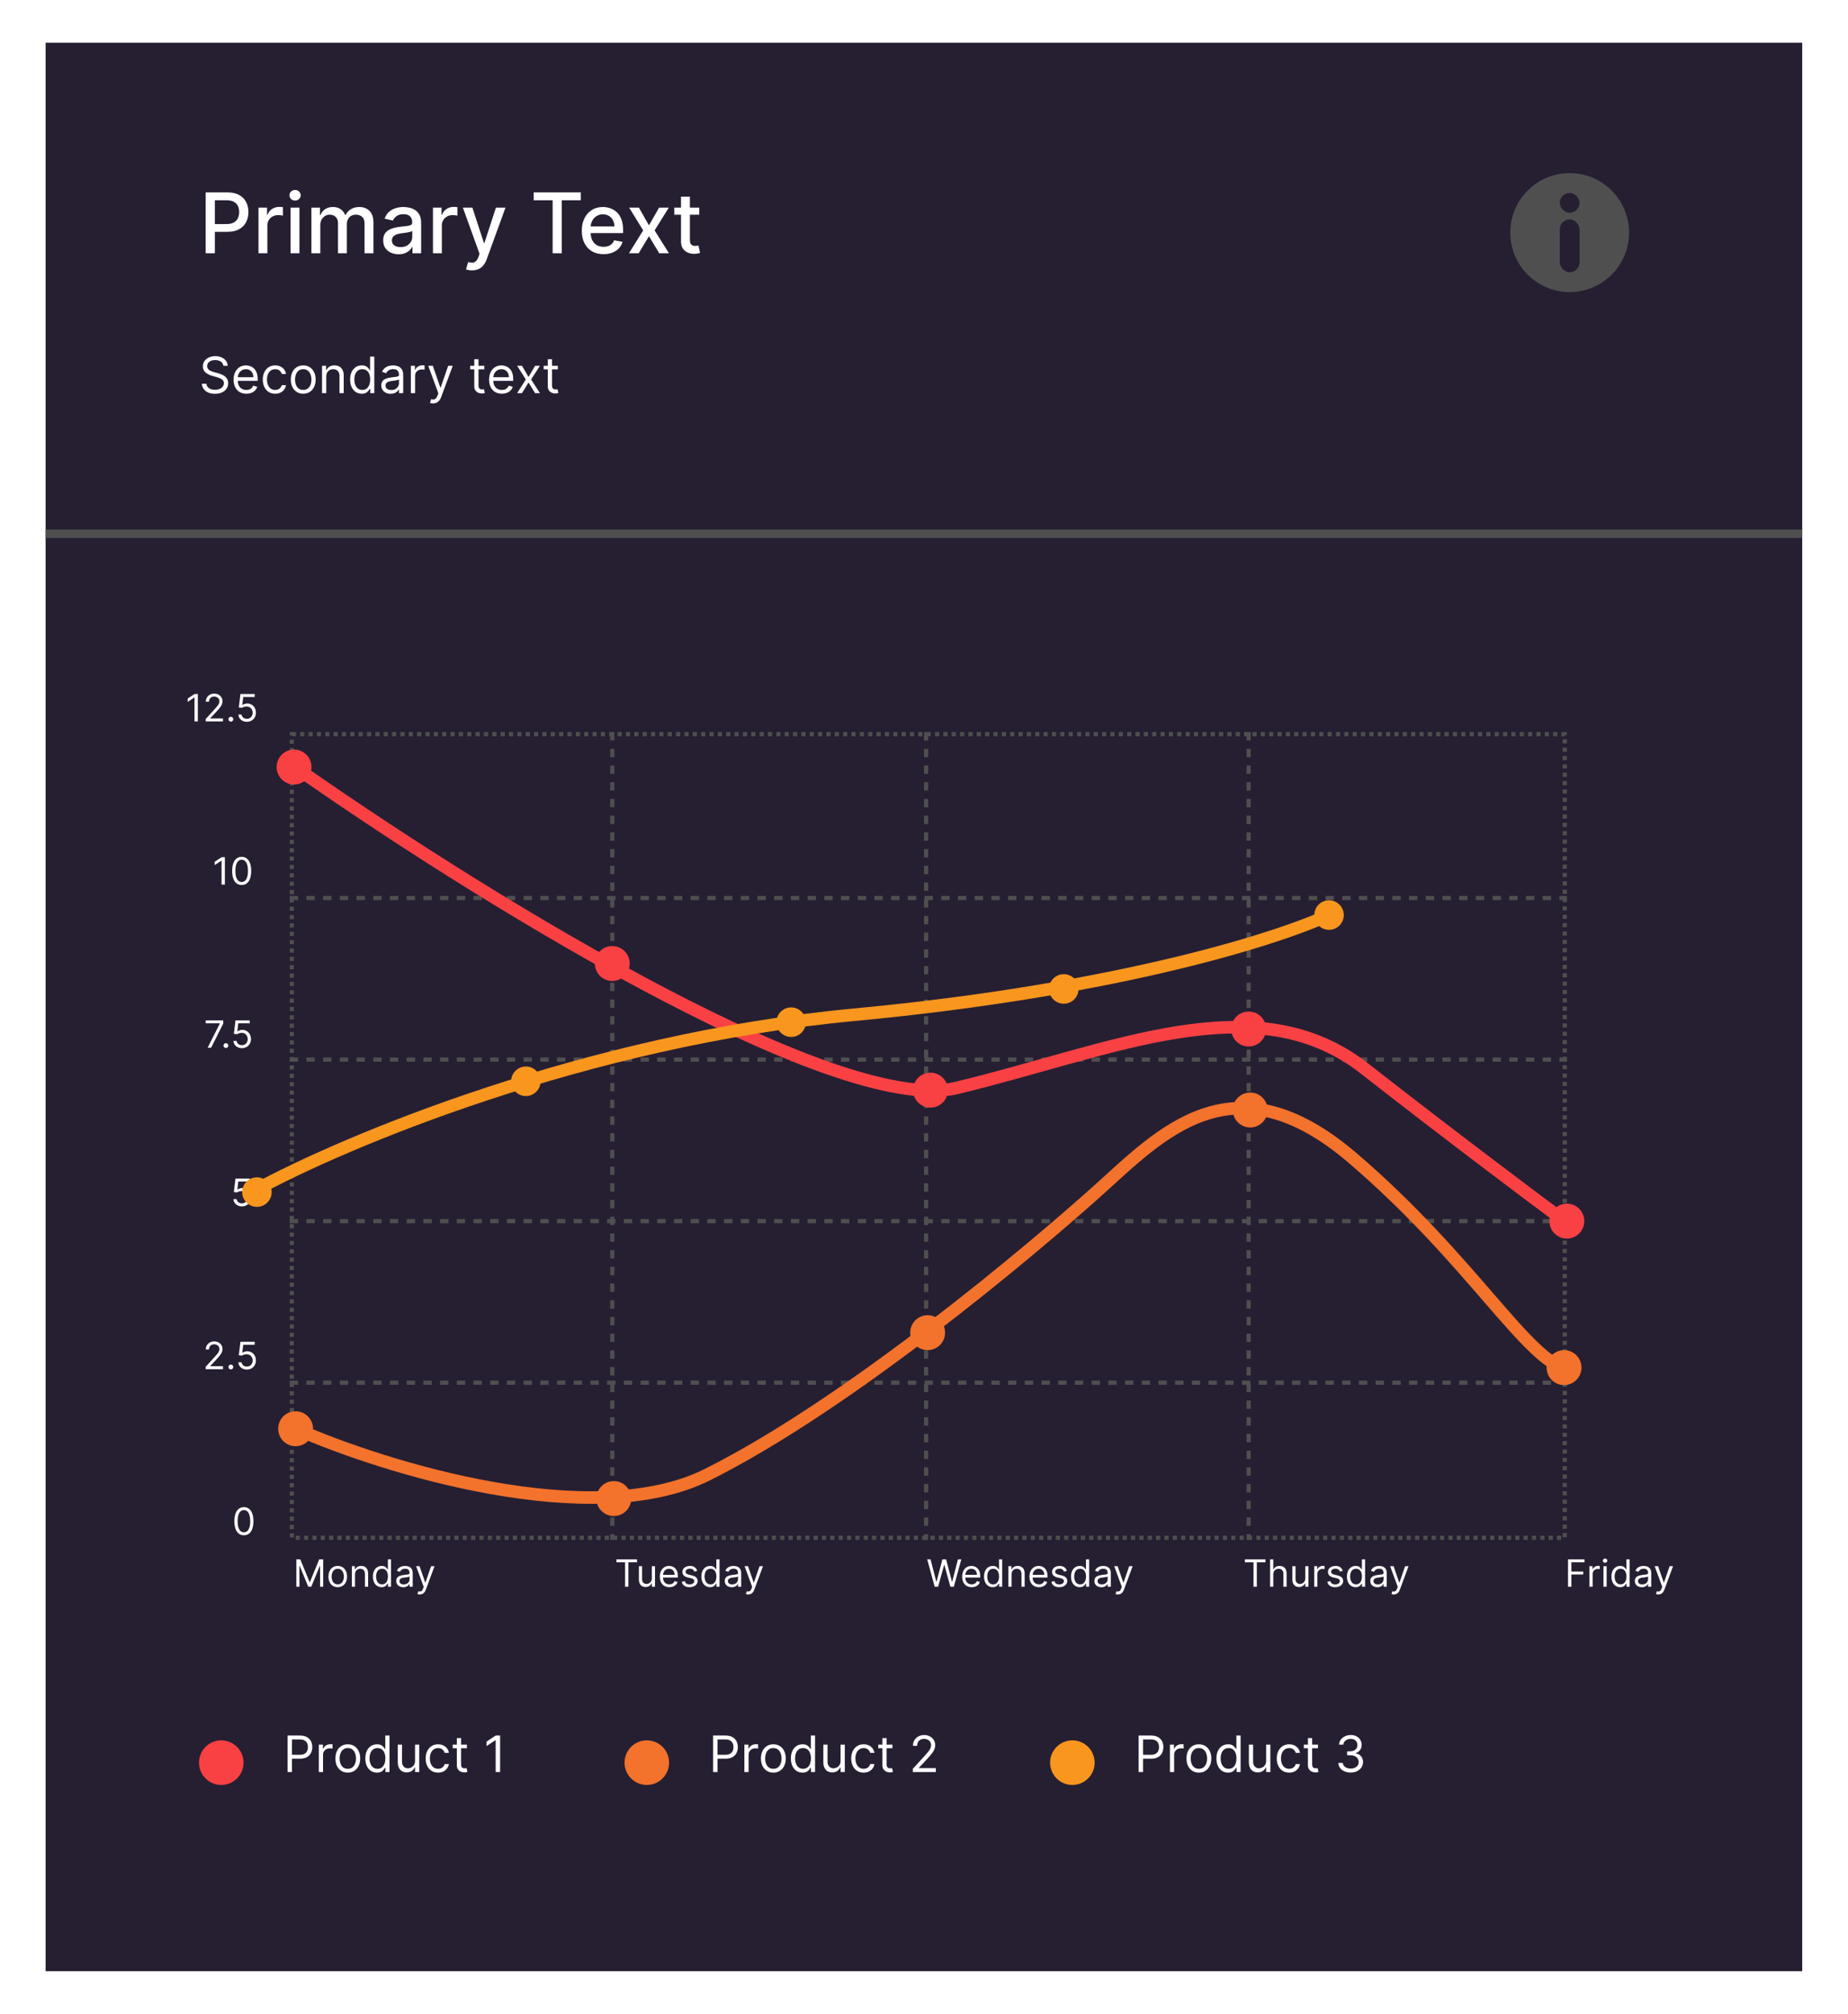 <svg width="323" height="352" viewBox="0 0 323 352" fill="none" xmlns="http://www.w3.org/2000/svg">
<g filter="url(#filter0_d_353_6333)">
<rect x="7.972" y="6" width="307.028" height="337" fill="#261F32"/>
</g>
<path d="M35.951 44.252V33.619H39.741C40.568 33.619 41.254 33.77 41.797 34.071C42.34 34.372 42.747 34.784 43.017 35.306C43.287 35.825 43.422 36.41 43.422 37.061C43.422 37.715 43.285 38.304 43.012 38.826C42.742 39.346 42.334 39.758 41.787 40.062C41.243 40.363 40.56 40.514 39.736 40.514H37.13V39.154H39.59C40.113 39.154 40.537 39.063 40.862 38.883C41.188 38.7 41.427 38.451 41.579 38.136C41.731 37.821 41.807 37.463 41.807 37.061C41.807 36.66 41.731 36.303 41.579 35.992C41.427 35.68 41.186 35.436 40.857 35.26C40.532 35.083 40.103 34.995 39.57 34.995H37.555V44.252H35.951ZM45.178 44.252V36.277H46.679V37.544H46.762C46.907 37.115 47.163 36.777 47.53 36.532C47.901 36.282 48.319 36.158 48.787 36.158C48.883 36.158 48.998 36.161 49.129 36.168C49.264 36.175 49.37 36.184 49.446 36.194V37.679C49.384 37.662 49.273 37.643 49.114 37.622C48.954 37.598 48.795 37.586 48.636 37.586C48.269 37.586 47.942 37.663 47.655 37.819C47.371 37.971 47.146 38.184 46.98 38.458C46.814 38.728 46.731 39.036 46.731 39.382V44.252H45.178ZM50.789 44.252V36.277H52.342V44.252H50.789ZM51.573 35.047C51.303 35.047 51.071 34.957 50.878 34.777C50.687 34.593 50.592 34.375 50.592 34.123C50.592 33.866 50.687 33.648 50.878 33.468C51.071 33.285 51.303 33.193 51.573 33.193C51.843 33.193 52.074 33.285 52.264 33.468C52.458 33.648 52.555 33.866 52.555 34.123C52.555 34.375 52.458 34.593 52.264 34.777C52.074 34.957 51.843 35.047 51.573 35.047ZM54.43 44.252V36.277H55.92V37.575H56.019C56.185 37.136 56.457 36.793 56.834 36.547C57.211 36.298 57.663 36.173 58.189 36.173C58.722 36.173 59.169 36.298 59.529 36.547C59.892 36.796 60.16 37.139 60.333 37.575H60.416C60.607 37.149 60.91 36.81 61.325 36.558C61.74 36.301 62.235 36.173 62.81 36.173C63.533 36.173 64.123 36.4 64.58 36.853C65.041 37.307 65.271 37.99 65.271 38.904V44.252H63.718V39.05C63.718 38.51 63.571 38.119 63.277 37.876C62.983 37.634 62.632 37.513 62.223 37.513C61.718 37.513 61.325 37.669 61.045 37.98C60.764 38.288 60.624 38.684 60.624 39.169V44.252H59.077V38.951C59.077 38.518 58.942 38.17 58.672 37.907C58.402 37.644 58.051 37.513 57.618 37.513C57.324 37.513 57.052 37.591 56.803 37.746C56.557 37.899 56.358 38.112 56.206 38.385C56.057 38.658 55.983 38.975 55.983 39.335V44.252H54.43ZM69.672 44.428C69.167 44.428 68.71 44.335 68.302 44.148C67.893 43.958 67.57 43.683 67.331 43.323C67.095 42.963 66.978 42.521 66.978 41.999C66.978 41.549 67.064 41.178 67.237 40.888C67.41 40.597 67.644 40.367 67.938 40.197C68.232 40.028 68.561 39.899 68.925 39.813C69.288 39.726 69.658 39.661 70.036 39.616C70.513 39.56 70.901 39.515 71.199 39.481C71.496 39.443 71.713 39.382 71.848 39.299C71.983 39.216 72.05 39.081 72.05 38.894V38.858C72.05 38.404 71.922 38.053 71.666 37.804C71.413 37.554 71.036 37.43 70.534 37.43C70.011 37.43 69.6 37.546 69.299 37.778C69.001 38.006 68.795 38.261 68.681 38.541L67.222 38.209C67.395 37.724 67.647 37.333 67.98 37.035C68.316 36.734 68.701 36.516 69.138 36.381C69.574 36.243 70.032 36.173 70.513 36.173C70.832 36.173 71.169 36.211 71.526 36.288C71.886 36.36 72.222 36.495 72.533 36.693C72.848 36.89 73.106 37.172 73.307 37.539C73.507 37.902 73.608 38.375 73.608 38.956V44.252H72.092V43.162H72.029C71.929 43.362 71.778 43.56 71.578 43.754C71.377 43.947 71.119 44.108 70.804 44.236C70.489 44.364 70.112 44.428 69.672 44.428ZM70.01 43.182C70.439 43.182 70.806 43.098 71.11 42.928C71.418 42.758 71.652 42.537 71.811 42.264C71.974 41.987 72.055 41.691 72.055 41.376V40.348C72 40.403 71.893 40.455 71.734 40.503C71.578 40.548 71.4 40.588 71.199 40.623C70.998 40.654 70.802 40.683 70.612 40.711C70.422 40.735 70.262 40.756 70.134 40.773C69.833 40.812 69.558 40.876 69.309 40.965C69.063 41.056 68.866 41.185 68.717 41.355C68.572 41.521 68.499 41.742 68.499 42.019C68.499 42.404 68.641 42.694 68.925 42.892C69.209 43.086 69.57 43.182 70.01 43.182ZM75.675 44.252V36.277H77.176V37.544H77.259C77.404 37.115 77.66 36.777 78.027 36.532C78.398 36.282 78.817 36.158 79.284 36.158C79.381 36.158 79.495 36.161 79.626 36.168C79.761 36.175 79.867 36.184 79.943 36.194V37.679C79.881 37.662 79.77 37.643 79.611 37.622C79.452 37.598 79.292 37.586 79.133 37.586C78.766 37.586 78.439 37.663 78.152 37.819C77.868 37.971 77.643 38.184 77.477 38.458C77.311 38.728 77.228 39.036 77.228 39.382V44.252H75.675ZM82.511 47.242C82.279 47.242 82.067 47.224 81.877 47.185C81.687 47.151 81.545 47.113 81.451 47.071L81.825 45.799C82.109 45.875 82.362 45.908 82.583 45.898C82.805 45.887 83 45.804 83.17 45.649C83.343 45.493 83.495 45.238 83.627 44.885L83.819 44.356L80.901 36.277H82.562L84.582 42.466H84.665L86.685 36.277H88.351L85.065 45.316C84.913 45.732 84.719 46.083 84.484 46.37C84.248 46.661 83.968 46.879 83.642 47.024C83.317 47.17 82.94 47.242 82.511 47.242ZM93.28 35V33.619H101.509V35H98.191V44.252H96.592V35H93.28ZM105.483 44.413C104.698 44.413 104.021 44.245 103.453 43.909C102.889 43.57 102.453 43.094 102.145 42.481C101.84 41.865 101.688 41.144 101.688 40.316C101.688 39.5 101.84 38.78 102.145 38.157C102.453 37.534 102.882 37.047 103.433 36.698C103.986 36.348 104.634 36.173 105.374 36.173C105.824 36.173 106.26 36.248 106.683 36.397C107.105 36.545 107.484 36.779 107.82 37.097C108.156 37.416 108.42 37.83 108.614 38.338C108.808 38.844 108.905 39.458 108.905 40.181V40.732H102.566V39.569H107.384C107.384 39.16 107.301 38.799 107.134 38.484C106.968 38.165 106.735 37.914 106.434 37.731C106.136 37.547 105.786 37.456 105.385 37.456C104.949 37.456 104.568 37.563 104.243 37.778C103.921 37.989 103.671 38.266 103.495 38.608C103.322 38.948 103.235 39.316 103.235 39.714V40.623C103.235 41.156 103.329 41.609 103.516 41.983C103.706 42.357 103.971 42.642 104.31 42.84C104.649 43.034 105.046 43.13 105.499 43.13C105.793 43.13 106.061 43.089 106.304 43.006C106.546 42.919 106.755 42.791 106.932 42.622C107.108 42.452 107.243 42.243 107.337 41.993L108.806 42.258C108.689 42.691 108.477 43.07 108.173 43.395C107.872 43.717 107.493 43.968 107.036 44.148C106.582 44.325 106.065 44.413 105.483 44.413ZM111.667 36.277L113.427 39.382L115.203 36.277H116.9L114.413 40.265L116.921 44.252H115.223L113.427 41.272L111.636 44.252H109.933L112.415 40.265L109.964 36.277H111.667ZM122.217 36.277V37.523H117.861V36.277H122.217ZM119.029 34.367H120.581V41.91C120.581 42.212 120.626 42.438 120.716 42.59C120.806 42.739 120.922 42.842 121.064 42.897C121.21 42.949 121.367 42.975 121.537 42.975C121.661 42.975 121.77 42.966 121.864 42.949C121.957 42.931 122.03 42.918 122.082 42.907L122.362 44.19C122.272 44.224 122.144 44.259 121.978 44.294C121.812 44.332 121.604 44.352 121.355 44.356C120.947 44.363 120.566 44.29 120.213 44.138C119.86 43.985 119.574 43.75 119.356 43.432C119.138 43.113 119.029 42.713 119.029 42.232V34.367Z" fill="white"/>
<path d="M39.044 63.916C39.007 63.601 38.855 63.356 38.589 63.181C38.324 63.007 37.998 62.919 37.611 62.919C37.329 62.919 37.082 62.965 36.87 63.056C36.66 63.148 36.496 63.274 36.378 63.434C36.261 63.593 36.203 63.775 36.203 63.979C36.203 64.149 36.244 64.295 36.325 64.418C36.408 64.538 36.514 64.639 36.642 64.72C36.771 64.799 36.906 64.864 37.047 64.916C37.189 64.966 37.318 65.007 37.437 65.038L38.085 65.212C38.251 65.256 38.436 65.316 38.639 65.393C38.845 65.47 39.041 65.575 39.228 65.707C39.417 65.838 39.573 66.007 39.695 66.212C39.818 66.418 39.879 66.67 39.879 66.969C39.879 67.314 39.789 67.625 39.608 67.904C39.429 68.182 39.168 68.403 38.823 68.567C38.48 68.731 38.064 68.813 37.574 68.813C37.117 68.813 36.721 68.74 36.387 68.592C36.055 68.445 35.793 68.239 35.602 67.975C35.413 67.712 35.306 67.405 35.281 67.056H36.079C36.099 67.297 36.18 67.497 36.322 67.654C36.465 67.81 36.646 67.927 36.864 68.003C37.084 68.078 37.321 68.115 37.574 68.115C37.869 68.115 38.134 68.068 38.368 67.972C38.603 67.875 38.789 67.74 38.926 67.567C39.063 67.393 39.132 67.189 39.132 66.957C39.132 66.745 39.072 66.573 38.954 66.44C38.836 66.307 38.68 66.199 38.487 66.116C38.294 66.032 38.085 65.96 37.861 65.897L37.075 65.673C36.577 65.53 36.182 65.325 35.892 65.06C35.601 64.794 35.456 64.446 35.456 64.016C35.456 63.659 35.552 63.347 35.745 63.081C35.941 62.814 36.202 62.606 36.53 62.458C36.861 62.309 37.229 62.234 37.636 62.234C38.047 62.234 38.413 62.308 38.733 62.455C39.053 62.601 39.306 62.8 39.493 63.053C39.682 63.307 39.782 63.594 39.792 63.916H39.044ZM43.056 68.801C42.595 68.801 42.197 68.699 41.863 68.496C41.53 68.29 41.274 68.003 41.093 67.636C40.915 67.266 40.825 66.836 40.825 66.346C40.825 65.856 40.915 65.424 41.093 65.05C41.274 64.674 41.525 64.382 41.847 64.172C42.171 63.96 42.549 63.854 42.981 63.854C43.23 63.854 43.476 63.895 43.719 63.979C43.962 64.062 44.183 64.197 44.383 64.384C44.582 64.568 44.741 64.814 44.859 65.119C44.978 65.424 45.037 65.8 45.037 66.246V66.558H41.349V65.922H44.289C44.289 65.653 44.235 65.412 44.127 65.2C44.021 64.988 43.87 64.821 43.672 64.698C43.477 64.576 43.247 64.514 42.981 64.514C42.688 64.514 42.435 64.587 42.221 64.733C42.009 64.876 41.846 65.063 41.732 65.293C41.618 65.524 41.56 65.771 41.56 66.035V66.458C41.56 66.82 41.623 67.126 41.747 67.377C41.874 67.626 42.05 67.817 42.274 67.947C42.498 68.076 42.759 68.14 43.056 68.14C43.249 68.14 43.423 68.113 43.579 68.059C43.737 68.003 43.873 67.92 43.987 67.81C44.101 67.698 44.19 67.559 44.252 67.393L44.962 67.592C44.888 67.833 44.762 68.045 44.585 68.228C44.409 68.408 44.191 68.55 43.931 68.651C43.672 68.751 43.38 68.801 43.056 68.801ZM48.099 68.801C47.651 68.801 47.264 68.695 46.94 68.483C46.616 68.271 46.367 67.98 46.193 67.608C46.018 67.236 45.931 66.811 45.931 66.334C45.931 65.848 46.02 65.419 46.199 65.047C46.38 64.673 46.631 64.382 46.953 64.172C47.277 63.96 47.655 63.854 48.087 63.854C48.423 63.854 48.726 63.916 48.996 64.041C49.266 64.165 49.487 64.34 49.66 64.564C49.832 64.789 49.939 65.05 49.981 65.349H49.245C49.19 65.131 49.065 64.938 48.872 64.77C48.681 64.6 48.423 64.514 48.099 64.514C47.813 64.514 47.561 64.589 47.345 64.739C47.131 64.886 46.964 65.095 46.844 65.365C46.725 65.633 46.666 65.947 46.666 66.309C46.666 66.678 46.724 67 46.841 67.274C46.959 67.549 47.125 67.761 47.339 67.913C47.555 68.065 47.808 68.14 48.099 68.14C48.29 68.14 48.464 68.107 48.619 68.041C48.775 67.974 48.907 67.879 49.015 67.754C49.123 67.63 49.2 67.48 49.245 67.306H49.981C49.939 67.588 49.836 67.842 49.672 68.069C49.51 68.293 49.295 68.472 49.028 68.605C48.762 68.735 48.452 68.801 48.099 68.801ZM52.999 68.801C52.567 68.801 52.188 68.698 51.862 68.493C51.538 68.287 51.285 67.999 51.102 67.63C50.922 67.26 50.831 66.828 50.831 66.334C50.831 65.835 50.922 65.4 51.102 65.028C51.285 64.657 51.538 64.368 51.862 64.162C52.188 63.957 52.567 63.854 52.999 63.854C53.431 63.854 53.809 63.957 54.133 64.162C54.459 64.368 54.713 64.657 54.893 65.028C55.076 65.4 55.167 65.835 55.167 66.334C55.167 66.828 55.076 67.26 54.893 67.63C54.713 67.999 54.459 68.287 54.133 68.493C53.809 68.698 53.431 68.801 52.999 68.801ZM52.999 68.14C53.327 68.14 53.597 68.056 53.809 67.888C54.021 67.72 54.178 67.499 54.28 67.225C54.381 66.951 54.432 66.653 54.432 66.334C54.432 66.014 54.381 65.716 54.28 65.44C54.178 65.163 54.021 64.94 53.809 64.77C53.597 64.6 53.327 64.514 52.999 64.514C52.671 64.514 52.401 64.6 52.189 64.77C51.977 64.94 51.821 65.163 51.719 65.44C51.617 65.716 51.566 66.014 51.566 66.334C51.566 66.653 51.617 66.951 51.719 67.225C51.821 67.499 51.977 67.72 52.189 67.888C52.401 68.056 52.671 68.14 52.999 68.14ZM57.025 65.823V68.701H56.29V63.916H57V64.664H57.062C57.174 64.421 57.345 64.226 57.573 64.078C57.801 63.929 58.096 63.854 58.458 63.854C58.782 63.854 59.065 63.92 59.308 64.053C59.551 64.184 59.74 64.384 59.875 64.651C60.01 64.917 60.078 65.254 60.078 65.661V68.701H59.343V65.711C59.343 65.335 59.245 65.042 59.05 64.832C58.854 64.62 58.587 64.514 58.246 64.514C58.011 64.514 57.801 64.565 57.617 64.667C57.434 64.769 57.29 64.917 57.184 65.112C57.078 65.308 57.025 65.544 57.025 65.823ZM63.228 68.801C62.829 68.801 62.477 68.7 62.172 68.499C61.867 68.295 61.628 68.009 61.455 67.639C61.283 67.267 61.197 66.828 61.197 66.321C61.197 65.819 61.283 65.382 61.455 65.013C61.628 64.643 61.868 64.358 62.175 64.156C62.482 63.955 62.837 63.854 63.24 63.854C63.552 63.854 63.798 63.906 63.979 64.01C64.161 64.112 64.3 64.228 64.396 64.359C64.494 64.487 64.569 64.593 64.623 64.676H64.686V62.321H65.421V68.701H64.711V67.966H64.623C64.569 68.053 64.493 68.163 64.393 68.296C64.293 68.427 64.151 68.544 63.966 68.648C63.781 68.75 63.535 68.801 63.228 68.801ZM63.328 68.14C63.622 68.14 63.872 68.064 64.075 67.91C64.279 67.754 64.433 67.539 64.539 67.265C64.645 66.989 64.698 66.67 64.698 66.309C64.698 65.951 64.646 65.639 64.542 65.371C64.439 65.101 64.285 64.891 64.081 64.742C63.878 64.59 63.627 64.514 63.328 64.514C63.016 64.514 62.756 64.594 62.549 64.754C62.343 64.912 62.188 65.127 62.085 65.399C61.983 65.669 61.932 65.972 61.932 66.309C61.932 66.649 61.984 66.959 62.088 67.237C62.194 67.513 62.349 67.733 62.555 67.897C62.763 68.059 63.02 68.14 63.328 68.14ZM68.278 68.813C67.974 68.813 67.699 68.756 67.452 68.642C67.205 68.526 67.009 68.359 66.863 68.14C66.718 67.92 66.645 67.654 66.645 67.343C66.645 67.069 66.699 66.847 66.807 66.676C66.915 66.504 67.059 66.369 67.24 66.271C67.421 66.174 67.62 66.101 67.838 66.053C68.058 66.004 68.28 65.964 68.502 65.935C68.793 65.897 69.028 65.87 69.209 65.851C69.392 65.83 69.525 65.796 69.608 65.748C69.693 65.7 69.735 65.617 69.735 65.499V65.474C69.735 65.166 69.651 64.928 69.483 64.757C69.317 64.587 69.065 64.502 68.726 64.502C68.375 64.502 68.1 64.579 67.9 64.733C67.701 64.886 67.561 65.05 67.48 65.225L66.782 64.975C66.907 64.685 67.073 64.458 67.281 64.296C67.49 64.132 67.719 64.018 67.966 63.954C68.215 63.887 68.46 63.854 68.701 63.854C68.855 63.854 69.031 63.873 69.231 63.91C69.432 63.945 69.626 64.019 69.813 64.131C70.002 64.243 70.159 64.413 70.284 64.639C70.408 64.865 70.471 65.169 70.471 65.549V68.701H69.735V68.053H69.698C69.648 68.157 69.565 68.268 69.449 68.386C69.332 68.505 69.178 68.606 68.985 68.689C68.791 68.772 68.556 68.813 68.278 68.813ZM68.39 68.153C68.68 68.153 68.925 68.096 69.125 67.982C69.326 67.867 69.478 67.72 69.58 67.539C69.683 67.359 69.735 67.168 69.735 66.969V66.296C69.704 66.334 69.636 66.368 69.53 66.399C69.426 66.428 69.305 66.454 69.168 66.477C69.033 66.498 68.901 66.516 68.773 66.533C68.646 66.548 68.543 66.56 68.464 66.57C68.273 66.595 68.095 66.636 67.929 66.692C67.764 66.746 67.632 66.828 67.53 66.938C67.43 67.046 67.38 67.193 67.38 67.38C67.38 67.636 67.475 67.829 67.664 67.96C67.855 68.088 68.097 68.153 68.39 68.153ZM71.812 68.701V63.916H72.523V64.639H72.573C72.66 64.402 72.817 64.21 73.046 64.063C73.274 63.915 73.532 63.842 73.819 63.842C73.873 63.842 73.94 63.843 74.021 63.845C74.102 63.847 74.163 63.85 74.205 63.854V64.602C74.18 64.595 74.123 64.586 74.034 64.574C73.946 64.559 73.854 64.552 73.756 64.552C73.524 64.552 73.316 64.601 73.133 64.698C72.953 64.794 72.809 64.927 72.703 65.097C72.6 65.265 72.548 65.457 72.548 65.673V68.701H71.812ZM75.695 70.496C75.571 70.496 75.46 70.485 75.362 70.464C75.264 70.446 75.197 70.427 75.16 70.408L75.347 69.76C75.525 69.806 75.683 69.823 75.82 69.81C75.957 69.798 76.079 69.736 76.184 69.626C76.293 69.518 76.391 69.343 76.48 69.1L76.618 68.726L74.848 63.916H75.646L76.966 67.729H77.016L78.337 63.916H79.135L77.103 69.399C77.012 69.646 76.899 69.851 76.764 70.013C76.629 70.177 76.472 70.298 76.293 70.377C76.117 70.456 75.918 70.496 75.695 70.496ZM84.653 63.916V64.539H82.173V63.916H84.653ZM82.896 62.77H83.631V67.331C83.631 67.538 83.661 67.694 83.722 67.798C83.784 67.9 83.863 67.968 83.958 68.003C84.056 68.037 84.159 68.053 84.267 68.053C84.348 68.053 84.414 68.049 84.466 68.041C84.518 68.03 84.559 68.022 84.591 68.016L84.74 68.676C84.69 68.695 84.621 68.714 84.531 68.732C84.442 68.753 84.329 68.763 84.192 68.763C83.984 68.763 83.781 68.719 83.581 68.629C83.384 68.54 83.22 68.404 83.089 68.221C82.96 68.039 82.896 67.808 82.896 67.53V62.77ZM87.714 68.801C87.253 68.801 86.855 68.699 86.52 68.496C86.188 68.29 85.932 68.003 85.751 67.636C85.573 67.266 85.483 66.836 85.483 66.346C85.483 65.856 85.573 65.424 85.751 65.05C85.932 64.674 86.183 64.382 86.505 64.172C86.829 63.96 87.207 63.854 87.639 63.854C87.888 63.854 88.134 63.895 88.377 63.979C88.62 64.062 88.841 64.197 89.041 64.384C89.24 64.568 89.399 64.814 89.517 65.119C89.636 65.424 89.695 65.8 89.695 66.246V66.558H86.007V65.922H88.947C88.947 65.653 88.893 65.412 88.785 65.2C88.679 64.988 88.528 64.821 88.33 64.698C88.135 64.576 87.905 64.514 87.639 64.514C87.346 64.514 87.093 64.587 86.879 64.733C86.667 64.876 86.504 65.063 86.39 65.293C86.275 65.524 86.218 65.771 86.218 66.035V66.458C86.218 66.82 86.281 67.126 86.405 67.377C86.532 67.626 86.707 67.817 86.932 67.947C87.156 68.076 87.417 68.14 87.714 68.14C87.907 68.14 88.081 68.113 88.237 68.059C88.395 68.003 88.531 67.92 88.645 67.81C88.759 67.698 88.847 67.559 88.91 67.393L89.62 67.592C89.545 67.833 89.42 68.045 89.243 68.228C89.067 68.408 88.849 68.55 88.589 68.651C88.329 68.751 88.038 68.801 87.714 68.801ZM91.233 63.916L92.379 65.873L93.526 63.916H94.373L92.828 66.309L94.373 68.701H93.526L92.379 66.844L91.233 68.701H90.386L91.906 66.309L90.386 63.916H91.233ZM97.503 63.916V64.539H95.023V63.916H97.503ZM95.746 62.77H96.481V67.331C96.481 67.538 96.511 67.694 96.572 67.798C96.634 67.9 96.713 67.968 96.808 68.003C96.906 68.037 97.009 68.053 97.117 68.053C97.198 68.053 97.264 68.049 97.316 68.041C97.368 68.03 97.409 68.022 97.441 68.016L97.59 68.676C97.54 68.695 97.471 68.714 97.382 68.732C97.292 68.753 97.179 68.763 97.042 68.763C96.834 68.763 96.631 68.719 96.431 68.629C96.234 68.54 96.07 68.404 95.939 68.221C95.81 68.039 95.746 67.808 95.746 67.53V62.77Z" fill="white"/>
<ellipse cx="274.351" cy="40.646" rx="10.378" ry="10.394" fill="#4F4F4F"/>
<rect x="272.622" y="38.338" width="3.459" height="9.239" rx="1.73" fill="#261F32"/>
<rect x="272.622" y="33.719" width="3.459" height="3.465" rx="1.73" fill="#261F32"/>
<rect x="51.001" y="128.299" width="222.493" height="140.421" stroke="#4F4F4F" stroke-width="0.731" stroke-dasharray="0.73 0.73"/>
<path d="M50.636 156.928H273.86" stroke="#4F4F4F" stroke-width="0.731" stroke-dasharray="1.46 1.46"/>
<path d="M50.636 185.158H273.86" stroke="#4F4F4F" stroke-width="0.731" stroke-dasharray="1.46 1.46"/>
<path d="M50.636 213.387H273.86" stroke="#4F4F4F" stroke-width="0.731" stroke-dasharray="1.46 1.46"/>
<path d="M50.636 241.619H273.86" stroke="#4F4F4F" stroke-width="0.731" stroke-dasharray="1.46 1.46"/>
<path d="M107.014 127.934L107.014 269.085" stroke="#4F4F4F" stroke-width="0.731" stroke-dasharray="1.46 1.46"/>
<path d="M161.867 127.934L161.867 269.085" stroke="#4F4F4F" stroke-width="0.731" stroke-dasharray="1.46 1.46"/>
<path d="M218.245 127.934L218.245 269.085" stroke="#4F4F4F" stroke-width="0.731" stroke-dasharray="1.46 1.46"/>
<path d="M51.795 272.494H52.486L54.112 276.466H54.168L55.794 272.494H56.486V277.279H55.944V273.644H55.897L54.402 277.279H53.879L52.383 273.644H52.337V277.279H51.795V272.494ZM59.031 277.354C58.707 277.354 58.423 277.277 58.178 277.123C57.935 276.969 57.745 276.753 57.608 276.476C57.473 276.198 57.405 275.874 57.405 275.504C57.405 275.13 57.473 274.804 57.608 274.525C57.745 274.246 57.935 274.029 58.178 273.875C58.423 273.721 58.707 273.644 59.031 273.644C59.355 273.644 59.638 273.721 59.881 273.875C60.126 274.029 60.316 274.246 60.451 274.525C60.589 274.804 60.657 275.13 60.657 275.504C60.657 275.874 60.589 276.198 60.451 276.476C60.316 276.753 60.126 276.969 59.881 277.123C59.638 277.277 59.355 277.354 59.031 277.354ZM59.031 276.859C59.277 276.859 59.48 276.796 59.638 276.67C59.797 276.543 59.915 276.377 59.991 276.172C60.068 275.966 60.106 275.744 60.106 275.504C60.106 275.264 60.068 275.04 59.991 274.833C59.915 274.626 59.797 274.459 59.638 274.331C59.48 274.203 59.277 274.139 59.031 274.139C58.785 274.139 58.582 274.203 58.423 274.331C58.265 274.459 58.147 274.626 58.071 274.833C57.994 275.04 57.956 275.264 57.956 275.504C57.956 275.744 57.994 275.966 58.071 276.172C58.147 276.377 58.265 276.543 58.423 276.67C58.582 276.796 58.785 276.859 59.031 276.859ZM62.05 275.121V277.279H61.499V273.691H62.031V274.251H62.078C62.162 274.069 62.29 273.923 62.461 273.812C62.633 273.7 62.854 273.644 63.125 273.644C63.368 273.644 63.58 273.694 63.763 273.793C63.945 273.892 64.087 274.041 64.188 274.242C64.289 274.441 64.34 274.694 64.34 274.999V277.279H63.788V275.036C63.788 274.754 63.715 274.535 63.569 274.378C63.422 274.219 63.221 274.139 62.966 274.139C62.79 274.139 62.633 274.177 62.494 274.254C62.357 274.33 62.249 274.441 62.169 274.588C62.09 274.734 62.05 274.912 62.05 275.121ZM66.702 277.354C66.403 277.354 66.139 277.279 65.91 277.127C65.681 276.975 65.502 276.76 65.373 276.483C65.244 276.204 65.179 275.874 65.179 275.494C65.179 275.117 65.244 274.79 65.373 274.513C65.502 274.236 65.682 274.022 65.913 273.871C66.143 273.719 66.409 273.644 66.712 273.644C66.945 273.644 67.13 273.683 67.265 273.761C67.403 273.837 67.507 273.924 67.579 274.022C67.652 274.119 67.709 274.198 67.749 274.261H67.796V272.494H68.347V277.279H67.814V276.728H67.749C67.709 276.793 67.651 276.876 67.576 276.976C67.501 277.074 67.395 277.162 67.256 277.24C67.117 277.316 66.933 277.354 66.702 277.354ZM66.777 276.859C66.998 276.859 67.185 276.801 67.338 276.686C67.49 276.569 67.606 276.408 67.686 276.202C67.765 275.995 67.805 275.756 67.805 275.485C67.805 275.217 67.766 274.983 67.688 274.782C67.61 274.579 67.495 274.422 67.343 274.31C67.19 274.196 67.001 274.139 66.777 274.139C66.543 274.139 66.349 274.199 66.193 274.319C66.039 274.438 65.923 274.599 65.845 274.803C65.769 275.005 65.73 275.233 65.73 275.485C65.73 275.74 65.769 275.972 65.847 276.181C65.927 276.388 66.043 276.553 66.198 276.677C66.353 276.798 66.547 276.859 66.777 276.859ZM70.49 277.363C70.262 277.363 70.056 277.321 69.87 277.235C69.685 277.148 69.538 277.022 69.429 276.859C69.32 276.694 69.265 276.494 69.265 276.261C69.265 276.055 69.306 275.888 69.387 275.761C69.468 275.631 69.576 275.53 69.712 275.457C69.847 275.384 69.997 275.329 70.16 275.293C70.325 275.256 70.491 275.226 70.658 275.205C70.876 275.177 71.053 275.156 71.188 275.142C71.325 275.126 71.425 275.1 71.487 275.064C71.551 275.029 71.583 274.966 71.583 274.878V274.859C71.583 274.628 71.52 274.449 71.394 274.321C71.269 274.194 71.08 274.13 70.826 274.13C70.563 274.13 70.356 274.188 70.207 274.303C70.057 274.418 69.952 274.541 69.891 274.672L69.368 274.485C69.462 274.267 69.586 274.097 69.742 273.976C69.899 273.853 70.071 273.767 70.256 273.719C70.443 273.669 70.627 273.644 70.807 273.644C70.923 273.644 71.055 273.658 71.204 273.686C71.356 273.712 71.501 273.768 71.641 273.852C71.783 273.936 71.901 274.063 71.994 274.233C72.088 274.402 72.134 274.63 72.134 274.915V277.279H71.583V276.793H71.555C71.518 276.871 71.455 276.955 71.368 277.043C71.281 277.132 71.165 277.208 71.02 277.27C70.875 277.332 70.698 277.363 70.49 277.363ZM70.574 276.868C70.792 276.868 70.975 276.825 71.125 276.74C71.276 276.654 71.39 276.543 71.466 276.408C71.544 276.272 71.583 276.13 71.583 275.98V275.476C71.56 275.504 71.508 275.529 71.429 275.553C71.351 275.575 71.261 275.594 71.158 275.611C71.056 275.627 70.958 275.641 70.861 275.653C70.766 275.664 70.689 275.673 70.63 275.681C70.486 275.7 70.353 275.73 70.228 275.772C70.105 275.813 70.005 275.874 69.929 275.957C69.854 276.038 69.817 276.149 69.817 276.289C69.817 276.48 69.888 276.625 70.029 276.723C70.173 276.82 70.354 276.868 70.574 276.868ZM73.367 278.625C73.274 278.625 73.191 278.617 73.117 278.602C73.044 278.588 72.993 278.574 72.966 278.56L73.106 278.074C73.24 278.108 73.358 278.12 73.461 278.111C73.564 278.102 73.655 278.056 73.734 277.973C73.815 277.892 73.889 277.761 73.956 277.578L74.059 277.298L72.732 273.691H73.33L74.321 276.55H74.358L75.349 273.691H75.947L74.423 277.803C74.355 277.988 74.27 278.141 74.169 278.263C74.067 278.386 73.95 278.477 73.816 278.536C73.683 278.595 73.534 278.625 73.367 278.625Z" fill="white"/>
<path d="M42.631 268.284C42.279 268.284 41.979 268.188 41.731 267.997C41.483 267.804 41.294 267.524 41.163 267.158C41.033 266.79 40.967 266.347 40.967 265.826C40.967 265.309 41.033 264.868 41.163 264.502C41.296 264.134 41.486 263.854 41.733 263.661C41.983 263.466 42.282 263.368 42.631 263.368C42.98 263.368 43.278 263.466 43.525 263.661C43.775 263.854 43.965 264.134 44.096 264.502C44.228 264.868 44.294 265.309 44.294 265.826C44.294 266.347 44.229 266.79 44.098 267.158C43.967 267.524 43.778 267.804 43.53 267.997C43.282 268.188 42.983 268.284 42.631 268.284ZM42.631 267.77C42.98 267.77 43.251 267.602 43.444 267.266C43.637 266.929 43.733 266.449 43.733 265.826C43.733 265.412 43.689 265.059 43.6 264.768C43.513 264.477 43.387 264.255 43.222 264.102C43.058 263.949 42.861 263.873 42.631 263.873C42.285 263.873 42.015 264.044 41.82 264.385C41.625 264.724 41.528 265.205 41.528 265.826C41.528 266.241 41.572 266.593 41.659 266.882C41.746 267.172 41.871 267.392 42.035 267.544C42.2 267.695 42.398 267.77 42.631 267.77Z" fill="white"/>
<path d="M35.955 239.258V238.837L37.534 237.108C37.719 236.906 37.872 236.73 37.992 236.58C38.112 236.429 38.201 236.288 38.258 236.155C38.318 236.021 38.347 235.881 38.347 235.735C38.347 235.566 38.307 235.421 38.226 235.298C38.146 235.175 38.037 235.08 37.899 235.013C37.76 234.946 37.604 234.912 37.431 234.912C37.248 234.912 37.087 234.95 36.95 235.027C36.815 235.101 36.709 235.207 36.635 235.342C36.561 235.478 36.525 235.636 36.525 235.819H35.973C35.973 235.538 36.038 235.292 36.167 235.08C36.297 234.869 36.473 234.703 36.695 234.585C36.92 234.467 37.171 234.408 37.45 234.408C37.73 234.408 37.979 234.467 38.195 234.585C38.412 234.703 38.582 234.863 38.705 235.064C38.828 235.265 38.889 235.488 38.889 235.735C38.889 235.911 38.857 236.083 38.793 236.251C38.731 236.418 38.622 236.604 38.466 236.809C38.312 237.013 38.098 237.263 37.824 237.557L36.749 238.706V238.744H38.973V239.258H35.955ZM40.349 239.295C40.234 239.295 40.135 239.254 40.053 239.171C39.97 239.089 39.929 238.99 39.929 238.875C39.929 238.759 39.97 238.66 40.053 238.578C40.135 238.495 40.234 238.454 40.349 238.454C40.465 238.454 40.564 238.495 40.646 238.578C40.729 238.66 40.77 238.759 40.77 238.875C40.77 238.951 40.751 239.021 40.712 239.085C40.674 239.149 40.623 239.2 40.56 239.239C40.497 239.277 40.427 239.295 40.349 239.295ZM43.149 239.323C42.875 239.323 42.628 239.269 42.408 239.16C42.189 239.051 42.013 238.901 41.88 238.711C41.748 238.521 41.675 238.305 41.663 238.062H42.224C42.246 238.278 42.344 238.457 42.518 238.599C42.694 238.739 42.904 238.809 43.149 238.809C43.345 238.809 43.52 238.763 43.672 238.671C43.827 238.579 43.947 238.453 44.034 238.293C44.123 238.131 44.168 237.948 44.168 237.744C44.168 237.535 44.122 237.349 44.03 237.185C43.939 237.02 43.815 236.89 43.656 236.795C43.497 236.7 43.316 236.652 43.112 236.65C42.965 236.649 42.815 236.671 42.661 236.718C42.506 236.763 42.38 236.822 42.28 236.893L41.738 236.828L42.028 234.473H44.513V234.987H42.514L42.345 236.398H42.373C42.471 236.32 42.594 236.256 42.742 236.204C42.89 236.153 43.045 236.127 43.205 236.127C43.498 236.127 43.759 236.197 43.988 236.337C44.218 236.476 44.399 236.666 44.53 236.907C44.662 237.149 44.728 237.425 44.728 237.735C44.728 238.04 44.66 238.312 44.523 238.552C44.387 238.791 44.2 238.979 43.962 239.118C43.724 239.255 43.453 239.323 43.149 239.323Z" fill="white"/>
<path d="M36.287 183.094L38.427 178.86V178.823H35.96V178.309H39.025V178.851L36.894 183.094H36.287ZM39.484 183.131C39.369 183.131 39.27 183.09 39.188 183.007C39.105 182.925 39.064 182.826 39.064 182.711C39.064 182.595 39.105 182.496 39.188 182.414C39.27 182.331 39.369 182.29 39.484 182.29C39.6 182.29 39.699 182.331 39.781 182.414C39.864 182.496 39.905 182.595 39.905 182.711C39.905 182.787 39.886 182.857 39.847 182.921C39.809 182.985 39.759 183.036 39.695 183.075C39.633 183.112 39.562 183.131 39.484 183.131ZM42.284 183.159C42.01 183.159 41.763 183.105 41.544 182.996C41.324 182.887 41.148 182.737 41.015 182.547C40.883 182.357 40.811 182.141 40.798 181.898H41.359C41.381 182.114 41.479 182.293 41.653 182.435C41.829 182.575 42.039 182.645 42.284 182.645C42.48 182.645 42.655 182.599 42.807 182.507C42.962 182.415 43.082 182.289 43.17 182.129C43.258 181.967 43.303 181.784 43.303 181.58C43.303 181.371 43.257 181.185 43.165 181.021C43.075 180.856 42.95 180.726 42.791 180.631C42.632 180.536 42.451 180.488 42.247 180.486C42.1 180.485 41.95 180.507 41.796 180.554C41.642 180.599 41.515 180.658 41.415 180.729L40.873 180.664L41.163 178.309H43.648V178.823H41.649L41.48 180.234H41.508C41.606 180.156 41.73 180.092 41.878 180.04C42.026 179.989 42.18 179.963 42.34 179.963C42.633 179.963 42.894 180.033 43.123 180.173C43.353 180.312 43.534 180.502 43.665 180.743C43.797 180.985 43.864 181.26 43.864 181.57C43.864 181.876 43.795 182.148 43.658 182.388C43.522 182.626 43.335 182.815 43.097 182.954C42.859 183.091 42.588 183.159 42.284 183.159Z" fill="white"/>
<path d="M39.303 149.793V154.578H38.724V150.401H38.696L37.528 151.176V150.588L38.724 149.793H39.303ZM42.24 154.644C41.888 154.644 41.588 154.548 41.341 154.356C41.093 154.163 40.904 153.883 40.773 153.517C40.642 153.15 40.577 152.706 40.577 152.186C40.577 151.669 40.642 151.227 40.773 150.861C40.905 150.493 41.096 150.213 41.343 150.02C41.592 149.825 41.891 149.728 42.24 149.728C42.589 149.728 42.887 149.825 43.135 150.02C43.384 150.213 43.574 150.493 43.705 150.861C43.838 151.227 43.904 151.669 43.904 152.186C43.904 152.706 43.838 153.15 43.708 153.517C43.577 153.883 43.387 154.163 43.14 154.356C42.892 154.548 42.592 154.644 42.24 154.644ZM42.24 154.13C42.589 154.13 42.86 153.961 43.053 153.625C43.246 153.288 43.343 152.809 43.343 152.186C43.343 151.771 43.299 151.419 43.21 151.127C43.123 150.836 42.996 150.614 42.831 150.461C42.668 150.309 42.471 150.233 42.24 150.233C41.895 150.233 41.624 150.403 41.43 150.744C41.235 151.084 41.138 151.564 41.138 152.186C41.138 152.6 41.181 152.952 41.268 153.242C41.356 153.531 41.481 153.752 41.645 153.903C41.81 154.054 42.008 154.13 42.24 154.13Z" fill="white"/>
<path d="M34.579 121.278V126.062H33.999V121.885H33.971L32.803 122.661V122.072L33.999 121.278H34.579ZM35.955 126.062V125.642L37.534 123.913C37.719 123.711 37.872 123.535 37.992 123.385C38.112 123.234 38.201 123.092 38.258 122.96C38.318 122.826 38.347 122.686 38.347 122.539C38.347 122.371 38.307 122.225 38.226 122.102C38.146 121.979 38.037 121.884 37.899 121.817C37.76 121.75 37.604 121.717 37.431 121.717C37.248 121.717 37.087 121.755 36.95 121.831C36.815 121.906 36.709 122.011 36.635 122.147C36.561 122.282 36.525 122.441 36.525 122.623H35.973C35.973 122.343 36.038 122.097 36.167 121.885C36.297 121.673 36.473 121.508 36.695 121.39C36.92 121.271 37.171 121.212 37.45 121.212C37.73 121.212 37.979 121.271 38.195 121.39C38.412 121.508 38.582 121.668 38.705 121.869C38.828 122.07 38.889 122.293 38.889 122.539C38.889 122.715 38.857 122.887 38.793 123.056C38.731 123.222 38.622 123.408 38.466 123.614C38.312 123.818 38.098 124.067 37.824 124.362L36.749 125.511V125.549H38.973V126.062H35.955ZM40.349 126.1C40.234 126.1 40.135 126.059 40.053 125.976C39.97 125.894 39.929 125.795 39.929 125.679C39.929 125.564 39.97 125.465 40.053 125.383C40.135 125.3 40.234 125.259 40.349 125.259C40.465 125.259 40.564 125.3 40.646 125.383C40.729 125.465 40.77 125.564 40.77 125.679C40.77 125.756 40.751 125.826 40.712 125.89C40.674 125.953 40.623 126.005 40.56 126.044C40.497 126.081 40.427 126.1 40.349 126.1ZM43.149 126.128C42.875 126.128 42.628 126.073 42.408 125.964C42.189 125.855 42.013 125.706 41.88 125.516C41.748 125.326 41.675 125.109 41.663 124.866H42.224C42.246 125.083 42.344 125.262 42.518 125.404C42.694 125.544 42.904 125.614 43.149 125.614C43.345 125.614 43.52 125.568 43.672 125.476C43.827 125.384 43.947 125.258 44.034 125.098C44.123 124.936 44.168 124.753 44.168 124.549C44.168 124.34 44.122 124.154 44.03 123.99C43.939 123.825 43.815 123.695 43.656 123.6C43.497 123.505 43.316 123.457 43.112 123.455C42.965 123.454 42.815 123.476 42.661 123.523C42.506 123.568 42.38 123.626 42.28 123.698L41.738 123.633L42.028 121.278H44.513V121.792H42.514L42.345 123.203H42.373C42.471 123.125 42.594 123.06 42.742 123.009C42.89 122.957 43.045 122.932 43.205 122.932C43.498 122.932 43.759 123.002 43.988 123.142C44.218 123.281 44.399 123.471 44.53 123.712C44.662 123.954 44.728 124.229 44.728 124.539C44.728 124.844 44.66 125.117 44.523 125.357C44.387 125.595 44.2 125.784 43.962 125.922C43.724 126.059 43.453 126.128 43.149 126.128Z" fill="white"/>
<path d="M42.284 210.808C42.01 210.808 41.763 210.753 41.544 210.644C41.324 210.535 41.148 210.386 41.015 210.195C40.883 210.005 40.811 209.789 40.798 209.546H41.359C41.381 209.762 41.479 209.942 41.653 210.083C41.829 210.224 42.039 210.294 42.284 210.294C42.48 210.294 42.655 210.248 42.807 210.156C42.962 210.064 43.082 209.938 43.17 209.777C43.258 209.615 43.303 209.432 43.303 209.228C43.303 209.02 43.257 208.833 43.165 208.67C43.075 208.505 42.95 208.375 42.791 208.28C42.632 208.185 42.451 208.136 42.247 208.135C42.1 208.133 41.95 208.156 41.796 208.203C41.642 208.248 41.515 208.306 41.415 208.378L40.873 208.312L41.163 205.957H43.648V206.471H41.649L41.48 207.882H41.508C41.606 207.805 41.73 207.74 41.878 207.689C42.026 207.637 42.18 207.611 42.34 207.611C42.633 207.611 42.894 207.682 43.123 207.822C43.353 207.96 43.534 208.15 43.665 208.392C43.797 208.633 43.864 208.909 43.864 209.219C43.864 209.524 43.795 209.797 43.658 210.037C43.522 210.275 43.335 210.463 43.097 210.602C42.859 210.739 42.588 210.808 42.284 210.808Z" fill="white"/>
<path d="M107.749 273.008V272.494H111.338V273.008H109.833V277.279H109.254V273.008H107.749ZM113.931 275.812V273.691H114.482V277.279H113.931V276.672H113.893C113.809 276.854 113.678 277.009 113.501 277.137C113.323 277.263 113.099 277.326 112.828 277.326C112.604 277.326 112.404 277.277 112.23 277.179C112.055 277.079 111.918 276.93 111.819 276.73C111.719 276.529 111.669 276.276 111.669 275.971V273.691H112.221V275.934C112.221 276.195 112.294 276.404 112.44 276.56C112.588 276.715 112.777 276.793 113.006 276.793C113.143 276.793 113.282 276.758 113.424 276.688C113.567 276.618 113.687 276.511 113.784 276.366C113.882 276.221 113.931 276.036 113.931 275.812ZM116.997 277.354C116.651 277.354 116.353 277.278 116.102 277.125C115.853 276.971 115.66 276.756 115.525 276.48C115.391 276.203 115.324 275.881 115.324 275.513C115.324 275.145 115.391 274.821 115.525 274.541C115.66 274.259 115.849 274.04 116.09 273.882C116.333 273.723 116.617 273.644 116.941 273.644C117.128 273.644 117.312 273.675 117.494 273.737C117.677 273.8 117.842 273.901 117.992 274.041C118.141 274.18 118.261 274.364 118.349 274.592C118.438 274.821 118.483 275.103 118.483 275.438V275.672H115.716V275.195H117.922C117.922 274.993 117.881 274.812 117.8 274.653C117.721 274.494 117.607 274.369 117.459 274.277C117.313 274.185 117.14 274.139 116.941 274.139C116.721 274.139 116.531 274.194 116.371 274.303C116.212 274.41 116.089 274.55 116.004 274.723C115.918 274.896 115.875 275.082 115.875 275.279V275.597C115.875 275.868 115.922 276.098 116.015 276.286C116.11 276.473 116.242 276.616 116.41 276.714C116.578 276.81 116.774 276.859 116.997 276.859C117.142 276.859 117.272 276.839 117.389 276.798C117.508 276.756 117.61 276.694 117.695 276.611C117.781 276.527 117.847 276.423 117.894 276.298L118.427 276.448C118.37 276.628 118.276 276.787 118.144 276.924C118.011 277.06 117.848 277.166 117.653 277.242C117.458 277.317 117.24 277.354 116.997 277.354ZM121.863 274.494L121.368 274.635C121.337 274.552 121.291 274.472 121.23 274.394C121.171 274.314 121.09 274.249 120.987 274.198C120.884 274.146 120.753 274.121 120.592 274.121C120.373 274.121 120.19 274.171 120.043 274.272C119.898 274.372 119.826 274.499 119.826 274.653C119.826 274.79 119.876 274.899 119.976 274.978C120.075 275.057 120.231 275.124 120.443 275.177L120.975 275.307C121.296 275.385 121.535 275.504 121.693 275.665C121.85 275.824 121.929 276.029 121.929 276.279C121.929 276.485 121.87 276.669 121.751 276.831C121.634 276.993 121.471 277.12 121.261 277.214C121.05 277.307 120.806 277.354 120.527 277.354C120.161 277.354 119.858 277.275 119.618 277.116C119.378 276.957 119.226 276.725 119.162 276.42L119.686 276.289C119.736 276.482 119.83 276.627 119.969 276.723C120.109 276.82 120.292 276.868 120.518 276.868C120.775 276.868 120.979 276.814 121.13 276.705C121.282 276.594 121.359 276.462 121.359 276.307C121.359 276.183 121.315 276.078 121.228 275.994C121.141 275.909 121.007 275.845 120.826 275.803L120.228 275.663C119.899 275.585 119.658 275.464 119.504 275.3C119.351 275.135 119.275 274.929 119.275 274.681C119.275 274.479 119.331 274.3 119.445 274.144C119.56 273.988 119.717 273.866 119.915 273.777C120.114 273.688 120.34 273.644 120.592 273.644C120.947 273.644 121.226 273.722 121.429 273.878C121.633 274.033 121.778 274.239 121.863 274.494ZM124.114 277.354C123.815 277.354 123.551 277.279 123.322 277.127C123.093 276.975 122.914 276.76 122.784 276.483C122.655 276.204 122.59 275.874 122.59 275.494C122.59 275.117 122.655 274.79 122.784 274.513C122.914 274.236 123.094 274.022 123.324 273.871C123.555 273.719 123.821 273.644 124.123 273.644C124.357 273.644 124.541 273.683 124.677 273.761C124.814 273.837 124.918 273.924 124.99 274.022C125.063 274.119 125.12 274.198 125.16 274.261H125.207V272.494H125.759V277.279H125.226V276.728H125.16C125.12 276.793 125.062 276.876 124.988 276.976C124.913 277.074 124.806 277.162 124.668 277.24C124.529 277.316 124.344 277.354 124.114 277.354ZM124.189 276.859C124.41 276.859 124.597 276.801 124.749 276.686C124.902 276.569 125.018 276.408 125.097 276.202C125.177 275.995 125.217 275.756 125.217 275.485C125.217 275.217 125.178 274.983 125.1 274.782C125.022 274.579 124.907 274.422 124.754 274.31C124.601 274.196 124.413 274.139 124.189 274.139C123.955 274.139 123.76 274.199 123.604 274.319C123.45 274.438 123.334 274.599 123.256 274.803C123.18 275.005 123.142 275.233 123.142 275.485C123.142 275.74 123.181 275.972 123.259 276.181C123.338 276.388 123.455 276.553 123.609 276.677C123.765 276.798 123.958 276.859 124.189 276.859ZM127.901 277.363C127.674 277.363 127.467 277.321 127.282 277.235C127.097 277.148 126.949 277.022 126.84 276.859C126.731 276.694 126.677 276.494 126.677 276.261C126.677 276.055 126.717 275.888 126.798 275.761C126.879 275.631 126.988 275.53 127.123 275.457C127.259 275.384 127.408 275.329 127.572 275.293C127.737 275.256 127.903 275.226 128.069 275.205C128.287 275.177 128.464 275.156 128.6 275.142C128.737 275.126 128.836 275.1 128.899 275.064C128.963 275.029 128.994 274.966 128.994 274.878V274.859C128.994 274.628 128.931 274.449 128.805 274.321C128.681 274.194 128.491 274.13 128.237 274.13C127.974 274.13 127.768 274.188 127.618 274.303C127.469 274.418 127.364 274.541 127.303 274.672L126.78 274.485C126.873 274.267 126.998 274.097 127.153 273.976C127.311 273.853 127.482 273.767 127.667 273.719C127.854 273.669 128.038 273.644 128.219 273.644C128.334 273.644 128.466 273.658 128.616 273.686C128.767 273.712 128.913 273.768 129.053 273.852C129.195 273.936 129.312 274.063 129.406 274.233C129.499 274.402 129.546 274.63 129.546 274.915V277.279H128.994V276.793H128.966C128.929 276.871 128.867 276.955 128.78 277.043C128.692 277.132 128.576 277.208 128.431 277.27C128.287 277.332 128.11 277.363 127.901 277.363ZM127.985 276.868C128.203 276.868 128.387 276.825 128.537 276.74C128.688 276.654 128.801 276.543 128.878 276.408C128.956 276.272 128.994 276.13 128.994 275.98V275.476C128.971 275.504 128.92 275.529 128.84 275.553C128.762 275.575 128.672 275.594 128.569 275.611C128.468 275.627 128.369 275.641 128.273 275.653C128.178 275.664 128.1 275.673 128.041 275.681C127.898 275.7 127.764 275.73 127.639 275.772C127.516 275.813 127.417 275.874 127.34 275.957C127.266 276.038 127.228 276.149 127.228 276.289C127.228 276.48 127.299 276.625 127.441 276.723C127.584 276.82 127.766 276.868 127.985 276.868ZM130.779 278.625C130.685 278.625 130.602 278.617 130.529 278.602C130.456 278.588 130.405 278.574 130.377 278.56L130.517 278.074C130.651 278.108 130.769 278.12 130.872 278.111C130.975 278.102 131.066 278.056 131.146 277.973C131.227 277.892 131.301 277.761 131.368 277.578L131.47 277.298L130.143 273.691H130.741L131.732 276.55H131.769L132.76 273.691H133.358L131.835 277.803C131.766 277.988 131.681 278.141 131.58 278.263C131.479 278.386 131.361 278.477 131.227 278.536C131.095 278.595 130.945 278.625 130.779 278.625Z" fill="white"/>
<path d="M163.367 277.279L162.059 272.494H162.647L163.647 276.391H163.694L164.713 272.494H165.367L166.385 276.391H166.432L167.432 272.494H168.021L166.713 277.279H166.114L165.058 273.466H165.021L163.965 277.279H163.367ZM169.839 277.354C169.493 277.354 169.195 277.278 168.944 277.125C168.695 276.971 168.502 276.756 168.367 276.48C168.233 276.203 168.166 275.881 168.166 275.513C168.166 275.145 168.233 274.821 168.367 274.541C168.502 274.259 168.691 274.04 168.932 273.882C169.175 273.723 169.459 273.644 169.783 273.644C169.969 273.644 170.154 273.675 170.336 273.737C170.518 273.8 170.684 273.901 170.834 274.041C170.983 274.18 171.103 274.364 171.191 274.592C171.28 274.821 171.325 275.103 171.325 275.438V275.672H168.558V275.195H170.764C170.764 274.993 170.723 274.812 170.642 274.653C170.563 274.494 170.449 274.369 170.301 274.277C170.155 274.185 169.982 274.139 169.783 274.139C169.563 274.139 169.373 274.194 169.212 274.303C169.054 274.41 168.931 274.55 168.846 274.723C168.76 274.896 168.717 275.082 168.717 275.279V275.597C168.717 275.868 168.764 276.098 168.857 276.286C168.952 276.473 169.084 276.616 169.252 276.714C169.42 276.81 169.616 276.859 169.839 276.859C169.983 276.859 170.114 276.839 170.231 276.798C170.349 276.756 170.451 276.694 170.537 276.611C170.623 276.527 170.689 276.423 170.736 276.298L171.268 276.448C171.212 276.628 171.118 276.787 170.986 276.924C170.853 277.06 170.69 277.166 170.495 277.242C170.3 277.317 170.082 277.354 169.839 277.354ZM173.518 277.354C173.219 277.354 172.955 277.279 172.726 277.127C172.497 276.975 172.318 276.76 172.189 276.483C172.06 276.204 171.995 275.874 171.995 275.494C171.995 275.117 172.06 274.79 172.189 274.513C172.318 274.236 172.498 274.022 172.729 273.871C172.959 273.719 173.226 273.644 173.528 273.644C173.761 273.644 173.946 273.683 174.081 273.761C174.218 273.837 174.323 273.924 174.394 274.022C174.468 274.119 174.525 274.198 174.565 274.261H174.612V272.494H175.163V277.279H174.63V276.728H174.565C174.525 276.793 174.467 276.876 174.392 276.976C174.317 277.074 174.211 277.162 174.072 277.24C173.933 277.316 173.749 277.354 173.518 277.354ZM173.593 276.859C173.814 276.859 174.001 276.801 174.154 276.686C174.306 276.569 174.423 276.408 174.502 276.202C174.581 275.995 174.621 275.756 174.621 275.485C174.621 275.217 174.582 274.983 174.504 274.782C174.426 274.579 174.311 274.422 174.158 274.31C174.006 274.196 173.817 274.139 173.593 274.139C173.359 274.139 173.165 274.199 173.009 274.319C172.855 274.438 172.739 274.599 172.661 274.803C172.585 275.005 172.546 275.233 172.546 275.485C172.546 275.74 172.585 275.972 172.663 276.181C172.743 276.388 172.859 276.553 173.014 276.677C173.169 276.798 173.363 276.859 173.593 276.859ZM176.801 275.121V277.279H176.25V273.691H176.782V274.251H176.829C176.913 274.069 177.041 273.923 177.212 273.812C177.383 273.7 177.605 273.644 177.876 273.644C178.119 273.644 178.331 273.694 178.513 273.793C178.696 273.892 178.837 274.041 178.939 274.242C179.04 274.441 179.091 274.694 179.091 274.999V277.279H178.539V275.036C178.539 274.754 178.466 274.535 178.32 274.378C178.173 274.219 177.972 274.139 177.717 274.139C177.541 274.139 177.383 274.177 177.245 274.254C177.108 274.33 177 274.441 176.92 274.588C176.841 274.734 176.801 274.912 176.801 275.121ZM181.603 277.354C181.257 277.354 180.959 277.278 180.708 277.125C180.459 276.971 180.266 276.756 180.131 276.48C179.997 276.203 179.93 275.881 179.93 275.513C179.93 275.145 179.997 274.821 180.131 274.541C180.266 274.259 180.455 274.04 180.696 273.882C180.939 273.723 181.223 273.644 181.547 273.644C181.734 273.644 181.918 273.675 182.1 273.737C182.283 273.8 182.448 273.901 182.598 274.041C182.748 274.18 182.867 274.364 182.955 274.592C183.044 274.821 183.089 275.103 183.089 275.438V275.672H180.322V275.195H182.528C182.528 274.993 182.487 274.812 182.406 274.653C182.327 274.494 182.213 274.369 182.065 274.277C181.919 274.185 181.746 274.139 181.547 274.139C181.327 274.139 181.137 274.194 180.977 274.303C180.818 274.41 180.695 274.55 180.61 274.723C180.524 274.896 180.481 275.082 180.481 275.279V275.597C180.481 275.868 180.528 276.098 180.621 276.286C180.716 276.473 180.848 276.616 181.016 276.714C181.185 276.81 181.38 276.859 181.603 276.859C181.748 276.859 181.878 276.839 181.995 276.798C182.114 276.756 182.216 276.694 182.301 276.611C182.387 276.527 182.453 276.423 182.5 276.298L183.033 276.448C182.976 276.628 182.882 276.787 182.75 276.924C182.617 277.06 182.454 277.166 182.259 277.242C182.065 277.317 181.846 277.354 181.603 277.354ZM186.469 274.494L185.974 274.635C185.943 274.552 185.897 274.472 185.836 274.394C185.777 274.314 185.696 274.249 185.593 274.198C185.49 274.146 185.359 274.121 185.198 274.121C184.979 274.121 184.796 274.171 184.649 274.272C184.504 274.372 184.432 274.499 184.432 274.653C184.432 274.79 184.482 274.899 184.582 274.978C184.681 275.057 184.837 275.124 185.049 275.177L185.582 275.307C185.902 275.385 186.141 275.504 186.299 275.665C186.456 275.824 186.535 276.029 186.535 276.279C186.535 276.485 186.476 276.669 186.357 276.831C186.24 276.993 186.077 277.12 185.867 277.214C185.656 277.307 185.412 277.354 185.133 277.354C184.767 277.354 184.464 277.275 184.224 277.116C183.984 276.957 183.832 276.725 183.769 276.42L184.292 276.289C184.342 276.482 184.436 276.627 184.575 276.723C184.715 276.82 184.898 276.868 185.124 276.868C185.381 276.868 185.585 276.814 185.736 276.705C185.888 276.594 185.965 276.462 185.965 276.307C185.965 276.183 185.921 276.078 185.834 275.994C185.747 275.909 185.613 275.845 185.432 275.803L184.834 275.663C184.505 275.585 184.264 275.464 184.11 275.3C183.957 275.135 183.881 274.929 183.881 274.681C183.881 274.479 183.938 274.3 184.051 274.144C184.166 273.988 184.323 273.866 184.521 273.777C184.72 273.688 184.946 273.644 185.198 273.644C185.553 273.644 185.832 273.722 186.035 273.878C186.239 274.033 186.384 274.239 186.469 274.494ZM188.72 277.354C188.421 277.354 188.157 277.279 187.928 277.127C187.699 276.975 187.52 276.76 187.39 276.483C187.261 276.204 187.197 275.874 187.197 275.494C187.197 275.117 187.261 274.79 187.39 274.513C187.52 274.236 187.7 274.022 187.93 273.871C188.161 273.719 188.427 273.644 188.729 273.644C188.963 273.644 189.147 273.683 189.283 273.761C189.42 273.837 189.524 273.924 189.596 274.022C189.669 274.119 189.726 274.198 189.767 274.261H189.813V272.494H190.365V277.279H189.832V276.728H189.767C189.726 276.793 189.668 276.876 189.594 276.976C189.519 277.074 189.412 277.162 189.274 277.24C189.135 277.316 188.95 277.354 188.72 277.354ZM188.795 276.859C189.016 276.859 189.203 276.801 189.355 276.686C189.508 276.569 189.624 276.408 189.703 276.202C189.783 275.995 189.823 275.756 189.823 275.485C189.823 275.217 189.784 274.983 189.706 274.782C189.628 274.579 189.513 274.422 189.36 274.31C189.207 274.196 189.019 274.139 188.795 274.139C188.561 274.139 188.366 274.199 188.211 274.319C188.056 274.438 187.94 274.599 187.862 274.803C187.786 275.005 187.748 275.233 187.748 275.485C187.748 275.74 187.787 275.972 187.865 276.181C187.944 276.388 188.061 276.553 188.215 276.677C188.371 276.798 188.564 276.859 188.795 276.859ZM192.507 277.363C192.28 277.363 192.073 277.321 191.888 277.235C191.703 277.148 191.555 277.022 191.446 276.859C191.337 276.694 191.283 276.494 191.283 276.261C191.283 276.055 191.323 275.888 191.404 275.761C191.485 275.631 191.594 275.53 191.729 275.457C191.865 275.384 192.014 275.329 192.178 275.293C192.343 275.256 192.509 275.226 192.675 275.205C192.893 275.177 193.07 275.156 193.206 275.142C193.343 275.126 193.442 275.1 193.505 275.064C193.569 275.029 193.6 274.966 193.6 274.878V274.859C193.6 274.628 193.537 274.449 193.411 274.321C193.287 274.194 193.097 274.13 192.843 274.13C192.58 274.13 192.374 274.188 192.224 274.303C192.075 274.418 191.97 274.541 191.909 274.672L191.386 274.485C191.479 274.267 191.604 274.097 191.759 273.976C191.917 273.853 192.088 273.767 192.273 273.719C192.46 273.669 192.644 273.644 192.825 273.644C192.94 273.644 193.072 273.658 193.222 273.686C193.373 273.712 193.519 273.768 193.659 273.852C193.801 273.936 193.918 274.063 194.012 274.233C194.105 274.402 194.152 274.63 194.152 274.915V277.279H193.6V276.793H193.572C193.535 276.871 193.473 276.955 193.386 277.043C193.298 277.132 193.182 277.208 193.037 277.27C192.893 277.332 192.716 277.363 192.507 277.363ZM192.591 276.868C192.809 276.868 192.993 276.825 193.143 276.74C193.294 276.654 193.407 276.543 193.484 276.408C193.562 276.272 193.6 276.13 193.6 275.98V275.476C193.577 275.504 193.526 275.529 193.446 275.553C193.368 275.575 193.278 275.594 193.175 275.611C193.074 275.627 192.975 275.641 192.879 275.653C192.784 275.664 192.706 275.673 192.647 275.681C192.504 275.7 192.37 275.73 192.245 275.772C192.122 275.813 192.023 275.874 191.946 275.957C191.872 276.038 191.834 276.149 191.834 276.289C191.834 276.48 191.905 276.625 192.047 276.723C192.19 276.82 192.372 276.868 192.591 276.868ZM195.385 278.625C195.291 278.625 195.208 278.617 195.135 278.602C195.062 278.588 195.011 278.574 194.983 278.56L195.123 278.074C195.257 278.108 195.376 278.12 195.478 278.111C195.581 278.102 195.672 278.056 195.752 277.973C195.833 277.892 195.907 277.761 195.974 277.578L196.076 277.298L194.749 273.691H195.347L196.338 276.55H196.375L197.366 273.691H197.964L196.441 277.803C196.372 277.988 196.287 278.141 196.186 278.263C196.085 278.386 195.967 278.477 195.833 278.536C195.701 278.595 195.552 278.625 195.385 278.625Z" fill="white"/>
<path d="M217.588 273.008V272.494H221.176V273.008H219.672V277.279H219.092V273.008H217.588ZM222.547 275.121V277.279H221.996V272.494H222.547V274.251H222.594C222.678 274.066 222.804 273.919 222.972 273.81C223.142 273.699 223.368 273.644 223.65 273.644C223.894 273.644 224.109 273.693 224.292 273.791C224.476 273.888 224.619 274.036 224.72 274.237C224.823 274.437 224.874 274.691 224.874 274.999V277.279H224.323V275.036C224.323 274.751 224.249 274.531 224.101 274.375C223.954 274.218 223.751 274.139 223.491 274.139C223.31 274.139 223.148 274.177 223.005 274.254C222.863 274.33 222.751 274.441 222.669 274.588C222.588 274.734 222.547 274.912 222.547 275.121ZM228.144 275.812V273.691H228.696V277.279H228.144V276.672H228.107C228.023 276.854 227.892 277.009 227.715 277.137C227.537 277.263 227.313 277.326 227.042 277.326C226.817 277.326 226.618 277.277 226.444 277.179C226.269 277.079 226.132 276.93 226.032 276.73C225.933 276.529 225.883 276.276 225.883 275.971V273.691H226.434V275.934C226.434 276.195 226.507 276.404 226.654 276.56C226.802 276.715 226.99 276.793 227.219 276.793C227.356 276.793 227.496 276.758 227.637 276.688C227.781 276.618 227.901 276.511 227.997 276.366C228.095 276.221 228.144 276.036 228.144 275.812ZM229.706 277.279V273.691H230.238V274.233H230.276C230.341 274.055 230.46 273.911 230.631 273.8C230.802 273.69 230.995 273.635 231.21 273.635C231.251 273.635 231.301 273.635 231.362 273.637C231.423 273.638 231.469 273.641 231.5 273.644V274.205C231.481 274.2 231.439 274.193 231.372 274.184C231.306 274.173 231.237 274.167 231.164 274.167C230.989 274.167 230.833 274.204 230.696 274.277C230.561 274.349 230.453 274.448 230.374 274.576C230.296 274.702 230.257 274.846 230.257 275.008V277.279H229.706ZM234.696 274.494L234.2 274.635C234.169 274.552 234.123 274.472 234.062 274.394C234.003 274.314 233.922 274.249 233.819 274.198C233.717 274.146 233.585 274.121 233.425 274.121C233.205 274.121 233.022 274.171 232.876 274.272C232.731 274.372 232.658 274.499 232.658 274.653C232.658 274.79 232.708 274.899 232.808 274.978C232.908 275.057 233.063 275.124 233.275 275.177L233.808 275.307C234.129 275.385 234.368 275.504 234.525 275.665C234.682 275.824 234.761 276.029 234.761 276.279C234.761 276.485 234.702 276.669 234.583 276.831C234.467 276.993 234.303 277.12 234.093 277.214C233.883 277.307 233.638 277.354 233.359 277.354C232.993 277.354 232.69 277.275 232.45 277.116C232.21 276.957 232.059 276.725 231.995 276.42L232.518 276.289C232.568 276.482 232.662 276.627 232.801 276.723C232.941 276.82 233.124 276.868 233.35 276.868C233.607 276.868 233.811 276.814 233.962 276.705C234.115 276.594 234.191 276.462 234.191 276.307C234.191 276.183 234.147 276.078 234.06 275.994C233.973 275.909 233.839 275.845 233.658 275.803L233.06 275.663C232.732 275.585 232.49 275.464 232.336 275.3C232.183 275.135 232.107 274.929 232.107 274.681C232.107 274.479 232.164 274.3 232.277 274.144C232.393 273.988 232.549 273.866 232.747 273.777C232.946 273.688 233.172 273.644 233.425 273.644C233.78 273.644 234.059 273.722 234.261 273.878C234.465 274.033 234.61 274.239 234.696 274.494ZM236.946 277.354C236.647 277.354 236.383 277.279 236.154 277.127C235.925 276.975 235.746 276.76 235.617 276.483C235.487 276.204 235.423 275.874 235.423 275.494C235.423 275.117 235.487 274.79 235.617 274.513C235.746 274.236 235.926 274.022 236.156 273.871C236.387 273.719 236.653 273.644 236.955 273.644C237.189 273.644 237.374 273.683 237.509 273.761C237.646 273.837 237.751 273.924 237.822 274.022C237.895 274.119 237.952 274.198 237.993 274.261H238.04V272.494H238.591V277.279H238.058V276.728H237.993C237.952 276.793 237.895 276.876 237.82 276.976C237.745 277.074 237.638 277.162 237.5 277.24C237.361 277.316 237.177 277.354 236.946 277.354ZM237.021 276.859C237.242 276.859 237.429 276.801 237.582 276.686C237.734 276.569 237.85 276.408 237.93 276.202C238.009 275.995 238.049 275.756 238.049 275.485C238.049 275.217 238.01 274.983 237.932 274.782C237.854 274.579 237.739 274.422 237.586 274.31C237.434 274.196 237.245 274.139 237.021 274.139C236.787 274.139 236.593 274.199 236.437 274.319C236.283 274.438 236.167 274.599 236.089 274.803C236.012 275.005 235.974 275.233 235.974 275.485C235.974 275.74 236.013 275.972 236.091 276.181C236.17 276.388 236.287 276.553 236.441 276.677C236.597 276.798 236.79 276.859 237.021 276.859ZM240.733 277.363C240.506 277.363 240.3 277.321 240.114 277.235C239.929 277.148 239.782 277.022 239.673 276.859C239.564 276.694 239.509 276.494 239.509 276.261C239.509 276.055 239.55 275.888 239.631 275.761C239.712 275.631 239.82 275.53 239.955 275.457C240.091 275.384 240.24 275.329 240.404 275.293C240.569 275.256 240.735 275.226 240.902 275.205C241.12 275.177 241.296 275.156 241.432 275.142C241.569 275.126 241.669 275.1 241.731 275.064C241.795 275.029 241.827 274.966 241.827 274.878V274.859C241.827 274.628 241.764 274.449 241.637 274.321C241.513 274.194 241.324 274.13 241.07 274.13C240.807 274.13 240.6 274.188 240.451 274.303C240.301 274.418 240.196 274.541 240.135 274.672L239.612 274.485C239.705 274.267 239.83 274.097 239.986 273.976C240.143 273.853 240.314 273.767 240.5 273.719C240.687 273.669 240.87 273.644 241.051 273.644C241.166 273.644 241.299 273.658 241.448 273.686C241.599 273.712 241.745 273.768 241.885 273.852C242.027 273.936 242.144 274.063 242.238 274.233C242.331 274.402 242.378 274.63 242.378 274.915V277.279H241.827V276.793H241.799C241.761 276.871 241.699 276.955 241.612 277.043C241.525 277.132 241.409 277.208 241.264 277.27C241.119 277.332 240.942 277.363 240.733 277.363ZM240.817 276.868C241.035 276.868 241.219 276.825 241.369 276.74C241.52 276.654 241.634 276.543 241.71 276.408C241.788 276.272 241.827 276.13 241.827 275.98V275.476C241.803 275.504 241.752 275.529 241.673 275.553C241.595 275.575 241.504 275.594 241.402 275.611C241.3 275.627 241.201 275.641 241.105 275.653C241.01 275.664 240.933 275.673 240.874 275.681C240.73 275.7 240.596 275.73 240.472 275.772C240.349 275.813 240.249 275.874 240.173 275.957C240.098 276.038 240.06 276.149 240.06 276.289C240.06 276.48 240.131 276.625 240.273 276.723C240.416 276.82 240.598 276.868 240.817 276.868ZM243.611 278.625C243.518 278.625 243.434 278.617 243.361 278.602C243.288 278.588 243.237 278.574 243.209 278.56L243.349 278.074C243.483 278.108 243.602 278.12 243.705 278.111C243.807 278.102 243.899 278.056 243.978 277.973C244.059 277.892 244.133 277.761 244.2 277.578L244.303 277.298L242.976 273.691H243.574L244.564 276.55H244.602L245.592 273.691H246.19L244.667 277.803C244.599 277.988 244.514 278.141 244.413 278.263C244.311 278.386 244.194 278.477 244.06 278.536C243.927 278.595 243.778 278.625 243.611 278.625Z" fill="white"/>
<path d="M274.066 277.279V272.494H276.935V273.008H274.645V274.625H276.72V275.139H274.645V277.279H274.066ZM277.814 277.279V273.691H278.347V274.233H278.384C278.449 274.055 278.568 273.911 278.739 273.8C278.91 273.69 279.104 273.635 279.318 273.635C279.359 273.635 279.41 273.635 279.47 273.637C279.531 273.638 279.577 273.641 279.608 273.644V274.205C279.589 274.2 279.547 274.193 279.48 274.184C279.414 274.173 279.345 274.167 279.272 274.167C279.097 274.167 278.942 274.204 278.804 274.277C278.669 274.349 278.561 274.448 278.482 274.576C278.404 274.702 278.365 274.846 278.365 275.008V277.279H277.814ZM280.262 277.279V273.691H280.813V277.279H280.262ZM280.542 273.093C280.435 273.093 280.342 273.056 280.264 272.983C280.188 272.91 280.15 272.822 280.15 272.719C280.15 272.616 280.188 272.528 280.264 272.455C280.342 272.382 280.435 272.345 280.542 272.345C280.65 272.345 280.741 272.382 280.818 272.455C280.896 272.528 280.935 272.616 280.935 272.719C280.935 272.822 280.896 272.91 280.818 272.983C280.741 273.056 280.65 273.093 280.542 273.093ZM283.178 277.354C282.879 277.354 282.615 277.279 282.386 277.127C282.157 276.975 281.978 276.76 281.849 276.483C281.719 276.204 281.655 275.874 281.655 275.494C281.655 275.117 281.719 274.79 281.849 274.513C281.978 274.236 282.158 274.022 282.388 273.871C282.619 273.719 282.885 273.644 283.187 273.644C283.421 273.644 283.606 273.683 283.741 273.761C283.878 273.837 283.983 273.924 284.054 274.022C284.127 274.119 284.184 274.198 284.225 274.261H284.272V272.494H284.823V277.279H284.29V276.728H284.225C284.184 276.793 284.127 276.876 284.052 276.976C283.977 277.074 283.87 277.162 283.732 277.24C283.593 277.316 283.409 277.354 283.178 277.354ZM283.253 276.859C283.474 276.859 283.661 276.801 283.814 276.686C283.966 276.569 284.082 276.408 284.162 276.202C284.241 275.995 284.281 275.756 284.281 275.485C284.281 275.217 284.242 274.983 284.164 274.782C284.086 274.579 283.971 274.422 283.818 274.31C283.666 274.196 283.477 274.139 283.253 274.139C283.019 274.139 282.825 274.199 282.669 274.319C282.515 274.438 282.399 274.599 282.321 274.803C282.244 275.005 282.206 275.233 282.206 275.485C282.206 275.74 282.245 275.972 282.323 276.181C282.402 276.388 282.519 276.553 282.673 276.677C282.829 276.798 283.022 276.859 283.253 276.859ZM286.965 277.363C286.738 277.363 286.532 277.321 286.346 277.235C286.161 277.148 286.014 277.022 285.905 276.859C285.796 276.694 285.741 276.494 285.741 276.261C285.741 276.055 285.782 275.888 285.863 275.761C285.944 275.631 286.052 275.53 286.187 275.457C286.323 275.384 286.472 275.329 286.636 275.293C286.801 275.256 286.967 275.226 287.134 275.205C287.352 275.177 287.528 275.156 287.664 275.142C287.801 275.126 287.901 275.1 287.963 275.064C288.027 275.029 288.059 274.966 288.059 274.878V274.859C288.059 274.628 287.996 274.449 287.87 274.321C287.745 274.194 287.556 274.13 287.302 274.13C287.039 274.13 286.832 274.188 286.683 274.303C286.533 274.418 286.428 274.541 286.367 274.672L285.844 274.485C285.937 274.267 286.062 274.097 286.218 273.976C286.375 273.853 286.546 273.767 286.732 273.719C286.919 273.669 287.102 273.644 287.283 273.644C287.398 273.644 287.531 273.658 287.68 273.686C287.831 273.712 287.977 273.768 288.117 273.852C288.259 273.936 288.377 274.063 288.47 274.233C288.563 274.402 288.61 274.63 288.61 274.915V277.279H288.059V276.793H288.031C287.993 276.871 287.931 276.955 287.844 277.043C287.757 277.132 287.641 277.208 287.496 277.27C287.351 277.332 287.174 277.363 286.965 277.363ZM287.049 276.868C287.268 276.868 287.451 276.825 287.601 276.74C287.752 276.654 287.866 276.543 287.942 276.408C288.02 276.272 288.059 276.13 288.059 275.98V275.476C288.035 275.504 287.984 275.529 287.905 275.553C287.827 275.575 287.736 275.594 287.634 275.611C287.532 275.627 287.433 275.641 287.337 275.653C287.242 275.664 287.165 275.673 287.106 275.681C286.962 275.7 286.828 275.73 286.704 275.772C286.581 275.813 286.481 275.874 286.405 275.957C286.33 276.038 286.292 276.149 286.292 276.289C286.292 276.48 286.363 276.625 286.505 276.723C286.648 276.82 286.83 276.868 287.049 276.868ZM289.843 278.625C289.75 278.625 289.666 278.617 289.593 278.602C289.52 278.588 289.469 278.574 289.441 278.56L289.581 278.074C289.715 278.108 289.834 278.12 289.937 278.111C290.039 278.102 290.131 278.056 290.21 277.973C290.291 277.892 290.365 277.761 290.432 277.578L290.535 277.298L289.208 273.691H289.806L290.796 276.55H290.834L291.824 273.691H292.422L290.899 277.803C290.831 277.988 290.746 278.141 290.645 278.263C290.543 278.386 290.426 278.477 290.292 278.536C290.159 278.595 290.01 278.625 289.843 278.625Z" fill="white"/>
<path d="M51.017 133.656C80.729 154.638 145.563 195.305 167.2 190.117C194.246 183.632 219.387 171.805 238.433 186.683C253.671 198.586 268.146 209.446 273.479 213.388" stroke="#F94144" stroke-width="2.193"/>
<ellipse cx="51.398" cy="134.038" rx="3.047" ry="3.052" fill="#F94144"/>
<ellipse cx="107.013" cy="168.372" rx="3.047" ry="3.052" fill="#F94144"/>
<ellipse cx="162.629" cy="190.499" rx="3.047" ry="3.052" fill="#F94144"/>
<ellipse cx="218.245" cy="179.818" rx="3.047" ry="3.052" fill="#F94144"/>
<ellipse cx="273.86" cy="213.39" rx="3.047" ry="3.052" fill="#F94144"/>
<path d="M7.972 93.273H315" stroke="#4F4F4F" stroke-width="1.462"/>
<path d="M50.258 309.658V303.278H52.414C52.914 303.278 53.323 303.369 53.641 303.549C53.961 303.728 54.198 303.97 54.351 304.275C54.505 304.581 54.582 304.921 54.582 305.297C54.582 305.673 54.505 306.015 54.351 306.322C54.2 306.629 53.965 306.874 53.647 307.057C53.33 307.238 52.922 307.328 52.426 307.328H50.881V306.643H52.401C52.744 306.643 53.019 306.584 53.227 306.465C53.434 306.347 53.585 306.187 53.678 305.985C53.774 305.782 53.822 305.552 53.822 305.297C53.822 305.042 53.774 304.813 53.678 304.612C53.585 304.41 53.433 304.252 53.224 304.138C53.014 304.022 52.736 303.964 52.389 303.964H51.031V309.658H50.258ZM55.727 309.658V304.873H56.437V305.596H56.487C56.574 305.359 56.732 305.167 56.96 305.02C57.189 304.872 57.446 304.799 57.733 304.799C57.787 304.799 57.854 304.8 57.935 304.802C58.016 304.804 58.078 304.807 58.119 304.811V305.559C58.094 305.552 58.037 305.543 57.948 305.531C57.861 305.516 57.768 305.509 57.67 305.509C57.438 305.509 57.23 305.558 57.047 305.655C56.867 305.751 56.724 305.884 56.618 306.054C56.514 306.222 56.462 306.414 56.462 306.63V309.658H55.727ZM60.789 309.758C60.357 309.758 59.978 309.655 59.652 309.449C59.328 309.244 59.074 308.956 58.892 308.587C58.711 308.217 58.621 307.785 58.621 307.291C58.621 306.792 58.711 306.357 58.892 305.985C59.074 305.614 59.328 305.325 59.652 305.119C59.978 304.914 60.357 304.811 60.789 304.811C61.221 304.811 61.599 304.914 61.923 305.119C62.249 305.325 62.502 305.614 62.683 305.985C62.865 306.357 62.957 306.792 62.957 307.291C62.957 307.785 62.865 308.217 62.683 308.587C62.502 308.956 62.249 309.244 61.923 309.449C61.599 309.655 61.221 309.758 60.789 309.758ZM60.789 309.097C61.117 309.097 61.387 309.013 61.599 308.845C61.81 308.677 61.967 308.456 62.069 308.182C62.171 307.907 62.222 307.611 62.222 307.291C62.222 306.971 62.171 306.673 62.069 306.397C61.967 306.12 61.81 305.897 61.599 305.727C61.387 305.557 61.117 305.471 60.789 305.471C60.461 305.471 60.191 305.557 59.979 305.727C59.767 305.897 59.61 306.12 59.508 306.397C59.407 306.673 59.356 306.971 59.356 307.291C59.356 307.611 59.407 307.907 59.508 308.182C59.61 308.456 59.767 308.677 59.979 308.845C60.191 309.013 60.461 309.097 60.789 309.097ZM65.886 309.758C65.487 309.758 65.135 309.657 64.83 309.456C64.525 309.252 64.286 308.966 64.113 308.596C63.941 308.224 63.855 307.785 63.855 307.278C63.855 306.776 63.941 306.34 64.113 305.97C64.286 305.6 64.526 305.315 64.833 305.113C65.14 304.912 65.496 304.811 65.898 304.811C66.21 304.811 66.456 304.863 66.637 304.967C66.819 305.069 66.959 305.185 67.054 305.316C67.152 305.444 67.228 305.55 67.281 305.633H67.344V303.278H68.079V309.658H67.369V308.923H67.281C67.228 309.01 67.151 309.12 67.051 309.253C66.951 309.384 66.809 309.501 66.624 309.605C66.439 309.707 66.193 309.758 65.886 309.758ZM65.986 309.097C66.281 309.097 66.53 309.021 66.733 308.867C66.937 308.711 67.091 308.496 67.197 308.222C67.303 307.946 67.356 307.627 67.356 307.266C67.356 306.909 67.304 306.596 67.201 306.328C67.097 306.058 66.943 305.848 66.74 305.699C66.536 305.547 66.285 305.471 65.986 305.471C65.674 305.471 65.415 305.551 65.207 305.711C65.001 305.869 64.847 306.084 64.743 306.356C64.641 306.626 64.59 306.929 64.59 307.266C64.59 307.606 64.642 307.916 64.746 308.194C64.852 308.47 65.007 308.69 65.213 308.854C65.421 309.016 65.678 309.097 65.986 309.097ZM72.543 307.702V304.873H73.278V309.658H72.543V308.848H72.493C72.381 309.091 72.207 309.298 71.97 309.468C71.733 309.636 71.434 309.721 71.073 309.721C70.774 309.721 70.508 309.655 70.275 309.524C70.043 309.391 69.86 309.192 69.727 308.926C69.594 308.658 69.528 308.321 69.528 307.914V304.873H70.263V307.864C70.263 308.213 70.36 308.491 70.555 308.699C70.753 308.906 71.004 309.01 71.309 309.01C71.492 309.01 71.678 308.964 71.867 308.87C72.058 308.777 72.218 308.633 72.347 308.44C72.478 308.247 72.543 308.001 72.543 307.702ZM76.569 309.758C76.12 309.758 75.734 309.652 75.41 309.44C75.086 309.228 74.837 308.937 74.662 308.565C74.488 308.193 74.4 307.768 74.4 307.291C74.4 306.805 74.49 306.376 74.668 306.004C74.849 305.63 75.1 305.339 75.422 305.129C75.746 304.917 76.124 304.811 76.556 304.811C76.892 304.811 77.196 304.873 77.466 304.998C77.736 305.123 77.957 305.297 78.129 305.521C78.302 305.746 78.409 306.007 78.45 306.306H77.715C77.659 306.088 77.534 305.895 77.341 305.727C77.15 305.557 76.892 305.471 76.569 305.471C76.282 305.471 76.031 305.546 75.815 305.696C75.601 305.843 75.434 306.052 75.313 306.322C75.195 306.59 75.135 306.904 75.135 307.266C75.135 307.635 75.194 307.957 75.31 308.231C75.428 308.506 75.594 308.718 75.808 308.87C76.024 309.022 76.278 309.097 76.569 309.097C76.76 309.097 76.933 309.064 77.089 308.998C77.245 308.931 77.376 308.836 77.484 308.711C77.592 308.587 77.669 308.437 77.715 308.263H78.45C78.409 308.545 78.306 308.799 78.142 309.026C77.98 309.25 77.765 309.429 77.497 309.562C77.231 309.692 76.922 309.758 76.569 309.758ZM81.606 304.873V305.496H79.126V304.873H81.606ZM79.849 303.727H80.584V308.288C80.584 308.495 80.614 308.651 80.674 308.755C80.737 308.857 80.816 308.925 80.911 308.96C81.009 308.994 81.111 309.01 81.219 309.01C81.3 309.01 81.367 309.006 81.419 308.998C81.471 308.987 81.512 308.979 81.543 308.973L81.693 309.633C81.643 309.652 81.573 309.671 81.484 309.689C81.395 309.71 81.282 309.721 81.145 309.721C80.937 309.721 80.733 309.676 80.534 309.587C80.337 309.497 80.173 309.361 80.042 309.178C79.913 308.996 79.849 308.765 79.849 308.487V303.727ZM87.409 303.278V309.658H86.637V304.088H86.599L85.042 305.123V304.338L86.637 303.278H87.409Z" fill="white"/>
<ellipse cx="38.675" cy="308.019" rx="3.892" ry="3.898" fill="#F94144"/>
<path d="M124.637 309.658V303.278H126.792C127.293 303.278 127.702 303.369 128.02 303.549C128.34 303.728 128.576 303.97 128.73 304.275C128.884 304.581 128.961 304.921 128.961 305.297C128.961 305.673 128.884 306.015 128.73 306.322C128.579 306.629 128.344 306.874 128.026 307.057C127.708 307.238 127.301 307.328 126.805 307.328H125.26V306.643H126.78C127.123 306.643 127.398 306.584 127.606 306.465C127.813 306.347 127.964 306.187 128.057 305.985C128.153 305.782 128.201 305.552 128.201 305.297C128.201 305.042 128.153 304.813 128.057 304.612C127.964 304.41 127.812 304.252 127.602 304.138C127.393 304.022 127.114 303.964 126.768 303.964H125.409V309.658H124.637ZM130.105 309.658V304.873H130.816V305.596H130.866C130.953 305.359 131.111 305.167 131.339 305.02C131.567 304.872 131.825 304.799 132.112 304.799C132.166 304.799 132.233 304.8 132.314 304.802C132.395 304.804 132.456 304.807 132.498 304.811V305.559C132.473 305.552 132.416 305.543 132.327 305.531C132.239 305.516 132.147 305.509 132.049 305.509C131.817 305.509 131.609 305.558 131.426 305.655C131.246 305.751 131.102 305.884 130.996 306.054C130.893 306.222 130.841 306.414 130.841 306.63V309.658H130.105ZM135.168 309.758C134.736 309.758 134.357 309.655 134.031 309.449C133.707 309.244 133.453 308.956 133.27 308.587C133.09 308.217 132.999 307.785 132.999 307.291C132.999 306.792 133.09 306.357 133.27 305.985C133.453 305.614 133.707 305.325 134.031 305.119C134.357 304.914 134.736 304.811 135.168 304.811C135.6 304.811 135.977 304.914 136.301 305.119C136.628 305.325 136.881 305.614 137.062 305.985C137.244 306.357 137.336 306.792 137.336 307.291C137.336 307.785 137.244 308.217 137.062 308.587C136.881 308.956 136.628 309.244 136.301 309.449C135.977 309.655 135.6 309.758 135.168 309.758ZM135.168 309.097C135.496 309.097 135.766 309.013 135.977 308.845C136.189 308.677 136.346 308.456 136.448 308.182C136.55 307.907 136.601 307.611 136.601 307.291C136.601 306.971 136.55 306.673 136.448 306.397C136.346 306.12 136.189 305.897 135.977 305.727C135.766 305.557 135.496 305.471 135.168 305.471C134.839 305.471 134.569 305.557 134.358 305.727C134.146 305.897 133.989 306.12 133.887 306.397C133.785 306.673 133.735 306.971 133.735 307.291C133.735 307.611 133.785 307.907 133.887 308.182C133.989 308.456 134.146 308.677 134.358 308.845C134.569 309.013 134.839 309.097 135.168 309.097ZM140.265 309.758C139.866 309.758 139.514 309.657 139.209 309.456C138.903 309.252 138.665 308.966 138.492 308.596C138.32 308.224 138.234 307.785 138.234 307.278C138.234 306.776 138.32 306.34 138.492 305.97C138.665 305.6 138.904 305.315 139.212 305.113C139.519 304.912 139.874 304.811 140.277 304.811C140.589 304.811 140.835 304.863 141.015 304.967C141.198 305.069 141.337 305.185 141.433 305.316C141.53 305.444 141.606 305.55 141.66 305.633H141.723V303.278H142.458V309.658H141.747V308.923H141.66C141.606 309.01 141.529 309.12 141.43 309.253C141.33 309.384 141.188 309.501 141.003 309.605C140.818 309.707 140.572 309.758 140.265 309.758ZM140.364 309.097C140.659 309.097 140.908 309.021 141.112 308.867C141.316 308.711 141.47 308.496 141.576 308.222C141.682 307.946 141.735 307.627 141.735 307.266C141.735 306.909 141.683 306.596 141.579 306.328C141.475 306.058 141.322 305.848 141.118 305.699C140.915 305.547 140.663 305.471 140.364 305.471C140.053 305.471 139.793 305.551 139.586 305.711C139.38 305.869 139.225 306.084 139.121 306.356C139.02 306.626 138.969 306.929 138.969 307.266C138.969 307.606 139.021 307.916 139.125 308.194C139.23 308.47 139.386 308.69 139.592 308.854C139.799 309.016 140.057 309.097 140.364 309.097ZM146.922 307.702V304.873H147.657V309.658H146.922V308.848H146.872C146.76 309.091 146.585 309.298 146.349 309.468C146.112 309.636 145.813 309.721 145.451 309.721C145.152 309.721 144.887 309.655 144.654 309.524C144.421 309.391 144.239 309.192 144.106 308.926C143.973 308.658 143.906 308.321 143.906 307.914V304.873H144.641V307.864C144.641 308.213 144.739 308.491 144.934 308.699C145.132 308.906 145.383 309.01 145.688 309.01C145.871 309.01 146.057 308.964 146.246 308.87C146.437 308.777 146.597 308.633 146.725 308.44C146.856 308.247 146.922 308.001 146.922 307.702ZM150.947 309.758C150.499 309.758 150.112 309.652 149.788 309.44C149.464 309.228 149.215 308.937 149.041 308.565C148.866 308.193 148.779 307.768 148.779 307.291C148.779 306.805 148.868 306.376 149.047 306.004C149.228 305.63 149.479 305.339 149.801 305.129C150.125 304.917 150.503 304.811 150.935 304.811C151.271 304.811 151.574 304.873 151.844 304.998C152.114 305.123 152.336 305.297 152.508 305.521C152.68 305.746 152.787 306.007 152.829 306.306H152.094C152.038 306.088 151.913 305.895 151.72 305.727C151.529 305.557 151.271 305.471 150.947 305.471C150.661 305.471 150.409 305.546 150.193 305.696C149.98 305.843 149.812 306.052 149.692 306.322C149.574 306.59 149.514 306.904 149.514 307.266C149.514 307.635 149.572 307.957 149.689 308.231C149.807 308.506 149.973 308.718 150.187 308.87C150.403 309.022 150.657 309.097 150.947 309.097C151.138 309.097 151.312 309.064 151.468 308.998C151.623 308.931 151.755 308.836 151.863 308.711C151.971 308.587 152.048 308.437 152.094 308.263H152.829C152.787 308.545 152.684 308.799 152.52 309.026C152.358 309.25 152.144 309.429 151.876 309.562C151.61 309.692 151.3 309.758 150.947 309.758ZM155.984 304.873V305.496H153.505V304.873H155.984ZM154.228 303.727H154.963V308.288C154.963 308.495 154.993 308.651 155.053 308.755C155.115 308.857 155.194 308.925 155.29 308.96C155.387 308.994 155.49 309.01 155.598 309.01C155.679 309.01 155.746 309.006 155.798 308.998C155.849 308.987 155.891 308.979 155.922 308.973L156.072 309.633C156.022 309.652 155.952 309.671 155.863 309.689C155.774 309.71 155.66 309.721 155.523 309.721C155.316 309.721 155.112 309.676 154.913 309.587C154.716 309.497 154.552 309.361 154.421 309.178C154.292 308.996 154.228 308.765 154.228 308.487V303.727ZM159.545 309.658V309.097L161.651 306.792C161.898 306.522 162.102 306.288 162.261 306.088C162.421 305.887 162.54 305.698 162.617 305.521C162.696 305.343 162.735 305.156 162.735 304.961C162.735 304.736 162.681 304.542 162.573 304.378C162.467 304.214 162.322 304.087 162.137 303.998C161.952 303.909 161.744 303.864 161.514 303.864C161.269 303.864 161.055 303.915 160.872 304.017C160.691 304.116 160.551 304.257 160.452 304.437C160.354 304.618 160.305 304.83 160.305 305.073H159.57C159.57 304.699 159.656 304.371 159.829 304.088C160.001 303.806 160.236 303.586 160.533 303.428C160.832 303.27 161.167 303.191 161.539 303.191C161.913 303.191 162.244 303.27 162.532 303.428C162.821 303.586 163.048 303.799 163.212 304.067C163.376 304.334 163.458 304.632 163.458 304.961C163.458 305.195 163.415 305.425 163.33 305.649C163.247 305.871 163.102 306.119 162.894 306.394C162.688 306.666 162.403 306.998 162.037 307.39L160.604 308.923V308.973H163.57V309.658H159.545Z" fill="white"/>
<ellipse cx="113.053" cy="308.019" rx="3.892" ry="3.898" fill="#F3722C"/>
<path d="M199.015 309.658V303.278H201.171C201.672 303.278 202.081 303.369 202.398 303.549C202.718 303.728 202.955 303.97 203.109 304.275C203.262 304.581 203.339 304.921 203.339 305.297C203.339 305.673 203.262 306.015 203.109 306.322C202.957 306.629 202.722 306.874 202.405 307.057C202.087 307.238 201.68 307.328 201.183 307.328H199.638V306.643H201.159C201.501 306.643 201.776 306.584 201.984 306.465C202.192 306.347 202.342 306.187 202.436 305.985C202.531 305.782 202.579 305.552 202.579 305.297C202.579 305.042 202.531 304.813 202.436 304.612C202.342 304.41 202.191 304.252 201.981 304.138C201.771 304.022 201.493 303.964 201.146 303.964H199.788V309.658H199.015ZM204.484 309.658V304.873H205.194V305.596H205.244C205.331 305.359 205.489 305.167 205.718 305.02C205.946 304.872 206.204 304.799 206.49 304.799C206.544 304.799 206.612 304.8 206.693 304.802C206.774 304.804 206.835 304.807 206.876 304.811V305.559C206.851 305.552 206.794 305.543 206.705 305.531C206.618 305.516 206.525 305.509 206.428 305.509C206.195 305.509 205.988 305.558 205.805 305.655C205.624 305.751 205.481 305.884 205.375 306.054C205.271 306.222 205.219 306.414 205.219 306.63V309.658H204.484ZM209.546 309.758C209.114 309.758 208.735 309.655 208.409 309.449C208.085 309.244 207.832 308.956 207.649 308.587C207.468 308.217 207.378 307.785 207.378 307.291C207.378 306.792 207.468 306.357 207.649 305.985C207.832 305.614 208.085 305.325 208.409 305.119C208.735 304.914 209.114 304.811 209.546 304.811C209.978 304.811 210.356 304.914 210.68 305.119C211.006 305.325 211.259 305.614 211.44 305.985C211.623 306.357 211.714 306.792 211.714 307.291C211.714 307.785 211.623 308.217 211.44 308.587C211.259 308.956 211.006 309.244 210.68 309.449C210.356 309.655 209.978 309.758 209.546 309.758ZM209.546 309.097C209.874 309.097 210.144 309.013 210.356 308.845C210.568 308.677 210.725 308.456 210.826 308.182C210.928 307.907 210.979 307.611 210.979 307.291C210.979 306.971 210.928 306.673 210.826 306.397C210.725 306.12 210.568 305.897 210.356 305.727C210.144 305.557 209.874 305.471 209.546 305.471C209.218 305.471 208.948 305.557 208.736 305.727C208.524 305.897 208.368 306.12 208.266 306.397C208.164 306.673 208.113 306.971 208.113 307.291C208.113 307.611 208.164 307.907 208.266 308.182C208.368 308.456 208.524 308.677 208.736 308.845C208.948 309.013 209.218 309.097 209.546 309.097ZM214.643 309.758C214.244 309.758 213.892 309.657 213.587 309.456C213.282 309.252 213.043 308.966 212.871 308.596C212.698 308.224 212.612 307.785 212.612 307.278C212.612 306.776 212.698 306.34 212.871 305.97C213.043 305.6 213.283 305.315 213.59 305.113C213.898 304.912 214.253 304.811 214.656 304.811C214.967 304.811 215.213 304.863 215.394 304.967C215.577 305.069 215.716 305.185 215.811 305.316C215.909 305.444 215.985 305.55 216.039 305.633H216.101V303.278H216.836V309.658H216.126V308.923H216.039C215.985 309.01 215.908 309.12 215.808 309.253C215.709 309.384 215.566 309.501 215.382 309.605C215.197 309.707 214.951 309.758 214.643 309.758ZM214.743 309.097C215.038 309.097 215.287 309.021 215.491 308.867C215.694 308.711 215.849 308.496 215.955 308.222C216.061 307.946 216.114 307.627 216.114 307.266C216.114 306.909 216.062 306.596 215.958 306.328C215.854 306.058 215.7 305.848 215.497 305.699C215.293 305.547 215.042 305.471 214.743 305.471C214.431 305.471 214.172 305.551 213.964 305.711C213.759 305.869 213.604 306.084 213.5 306.356C213.398 306.626 213.347 306.929 213.347 307.266C213.347 307.606 213.399 307.916 213.503 308.194C213.609 308.47 213.765 308.69 213.97 308.854C214.178 309.016 214.436 309.097 214.743 309.097ZM221.3 307.702V304.873H222.035V309.658H221.3V308.848H221.25C221.138 309.091 220.964 309.298 220.727 309.468C220.49 309.636 220.191 309.721 219.83 309.721C219.531 309.721 219.265 309.655 219.032 309.524C218.8 309.391 218.617 309.192 218.484 308.926C218.351 308.658 218.285 308.321 218.285 307.914V304.873H219.02V307.864C219.02 308.213 219.118 308.491 219.313 308.699C219.51 308.906 219.761 309.01 220.067 309.01C220.249 309.01 220.435 308.964 220.624 308.87C220.815 308.777 220.975 308.633 221.104 308.44C221.235 308.247 221.3 308.001 221.3 307.702ZM225.326 309.758C224.877 309.758 224.491 309.652 224.167 309.44C223.843 309.228 223.594 308.937 223.419 308.565C223.245 308.193 223.158 307.768 223.158 307.291C223.158 306.805 223.247 306.376 223.426 306.004C223.606 305.63 223.858 305.339 224.179 305.129C224.503 304.917 224.881 304.811 225.313 304.811C225.65 304.811 225.953 304.873 226.223 304.998C226.493 305.123 226.714 305.297 226.887 305.521C227.059 305.746 227.166 306.007 227.207 306.306H226.472C226.416 306.088 226.292 305.895 226.098 305.727C225.907 305.557 225.65 305.471 225.326 305.471C225.039 305.471 224.788 305.546 224.572 305.696C224.358 305.843 224.191 306.052 224.07 306.322C223.952 306.59 223.893 306.904 223.893 307.266C223.893 307.635 223.951 307.957 224.067 308.231C224.186 308.506 224.352 308.718 224.566 308.87C224.782 309.022 225.035 309.097 225.326 309.097C225.517 309.097 225.69 309.064 225.846 308.998C226.002 308.931 226.134 308.836 226.242 308.711C226.35 308.587 226.427 308.437 226.472 308.263H227.207C227.166 308.545 227.063 308.799 226.899 309.026C226.737 309.25 226.522 309.429 226.254 309.562C225.988 309.692 225.679 309.758 225.326 309.758ZM230.363 304.873V305.496H227.883V304.873H230.363ZM228.606 303.727H229.341V308.288C229.341 308.495 229.371 308.651 229.432 308.755C229.494 308.857 229.573 308.925 229.668 308.96C229.766 308.994 229.869 309.01 229.977 309.01C230.058 309.01 230.124 309.006 230.176 308.998C230.228 308.987 230.27 308.979 230.301 308.973L230.45 309.633C230.4 309.652 230.331 309.671 230.242 309.689C230.152 309.71 230.039 309.721 229.902 309.721C229.694 309.721 229.491 309.676 229.291 309.587C229.094 309.497 228.93 309.361 228.799 309.178C228.67 308.996 228.606 308.765 228.606 308.487V303.727ZM236.079 309.745C235.668 309.745 235.302 309.675 234.98 309.534C234.66 309.392 234.405 309.196 234.216 308.945C234.03 308.691 233.928 308.398 233.911 308.063H234.696C234.713 308.269 234.783 308.446 234.908 308.596C235.033 308.743 235.196 308.858 235.397 308.939C235.599 309.02 235.822 309.06 236.067 309.06C236.341 309.06 236.584 309.012 236.796 308.917C237.008 308.821 237.174 308.688 237.294 308.518C237.415 308.348 237.475 308.15 237.475 307.926C237.475 307.692 237.417 307.485 237.3 307.306C237.184 307.126 237.014 306.984 236.79 306.883C236.565 306.781 236.291 306.73 235.967 306.73H235.456V306.045H235.967C236.221 306.045 236.443 305.999 236.634 305.908C236.827 305.816 236.977 305.687 237.085 305.521C237.196 305.355 237.251 305.16 237.251 304.936C237.251 304.72 237.203 304.532 237.107 304.372C237.012 304.212 236.877 304.087 236.702 303.998C236.53 303.909 236.326 303.864 236.092 303.864C235.872 303.864 235.664 303.905 235.469 303.986C235.276 304.064 235.118 304.18 234.995 304.331C234.873 304.481 234.806 304.662 234.796 304.873H234.048C234.061 304.539 234.161 304.246 234.35 303.995C234.539 303.742 234.787 303.544 235.092 303.403C235.399 303.262 235.737 303.191 236.104 303.191C236.499 303.191 236.837 303.271 237.12 303.431C237.402 303.589 237.619 303.798 237.771 304.057C237.922 304.317 237.998 304.597 237.998 304.898C237.998 305.258 237.904 305.564 237.715 305.817C237.528 306.071 237.273 306.246 236.952 306.344V306.394C237.354 306.46 237.669 306.631 237.895 306.908C238.122 307.182 238.235 307.521 238.235 307.926C238.235 308.273 238.14 308.585 237.951 308.861C237.765 309.135 237.509 309.351 237.185 309.509C236.861 309.667 236.493 309.745 236.079 309.745Z" fill="white"/>
<ellipse cx="187.432" cy="308.019" rx="3.892" ry="3.898" fill="#F8961E"/>
<path d="M51.668 249.667C67.286 256.534 103.55 267.75 123.663 257.678C148.805 245.089 180.803 218.003 191.85 208.085C202.897 198.166 215.467 184.432 236.418 202.362C257.369 220.292 266.892 237.841 274.13 239.367" stroke="#F3722C" stroke-width="2.193"/>
<ellipse cx="51.668" cy="249.667" rx="3.047" ry="3.052" fill="#F3722C"/>
<ellipse cx="107.283" cy="261.874" rx="3.047" ry="3.052" fill="#F3722C"/>
<ellipse cx="162.137" cy="232.882" rx="3.047" ry="3.052" fill="#F3722C"/>
<ellipse cx="218.515" cy="193.97" rx="3.047" ry="3.052" fill="#F3722C"/>
<ellipse cx="273.368" cy="238.986" rx="3.047" ry="3.052" fill="#F3722C"/>
<path d="M44.584 207.991C59.931 199.599 102.346 181.72 149.225 177.331C196.105 172.941 224.568 163.668 232.939 159.58" stroke="#F8961E" stroke-width="2.193"/>
<ellipse cx="44.906" cy="208.314" rx="2.576" ry="2.582" fill="#F8961E"/>
<ellipse cx="91.913" cy="188.951" rx="2.576" ry="2.582" fill="#F8961E"/>
<ellipse cx="138.278" cy="178.623" rx="2.576" ry="2.582" fill="#F8961E"/>
<ellipse cx="185.931" cy="172.814" rx="2.576" ry="2.582" fill="#F8961E"/>
<ellipse cx="232.295" cy="159.904" rx="2.576" ry="2.582" fill="#F8961E"/>
<defs>
<filter id="filter0_d_353_6333" x="0.662" y="0.152" width="321.649" height="351.62" filterUnits="userSpaceOnUse" color-interpolation-filters="sRGB">
<feFlood flood-opacity="0" result="BackgroundImageFix"/>
<feColorMatrix in="SourceAlpha" type="matrix" values="0 0 0 0 0 0 0 0 0 0 0 0 0 0 0 0 0 0 127 0" result="hardAlpha"/>
<feOffset dy="1.462"/>
<feGaussianBlur stdDeviation="3.655"/>
<feComposite in2="hardAlpha" operator="out"/>
<feColorMatrix type="matrix" values="0 0 0 0 0 0 0 0 0 0 0 0 0 0 0 0 0 0 0.1 0"/>
<feBlend mode="normal" in2="BackgroundImageFix" result="effect1_dropShadow_353_6333"/>
<feBlend mode="normal" in="SourceGraphic" in2="effect1_dropShadow_353_6333" result="shape"/>
</filter>
</defs>
</svg>
